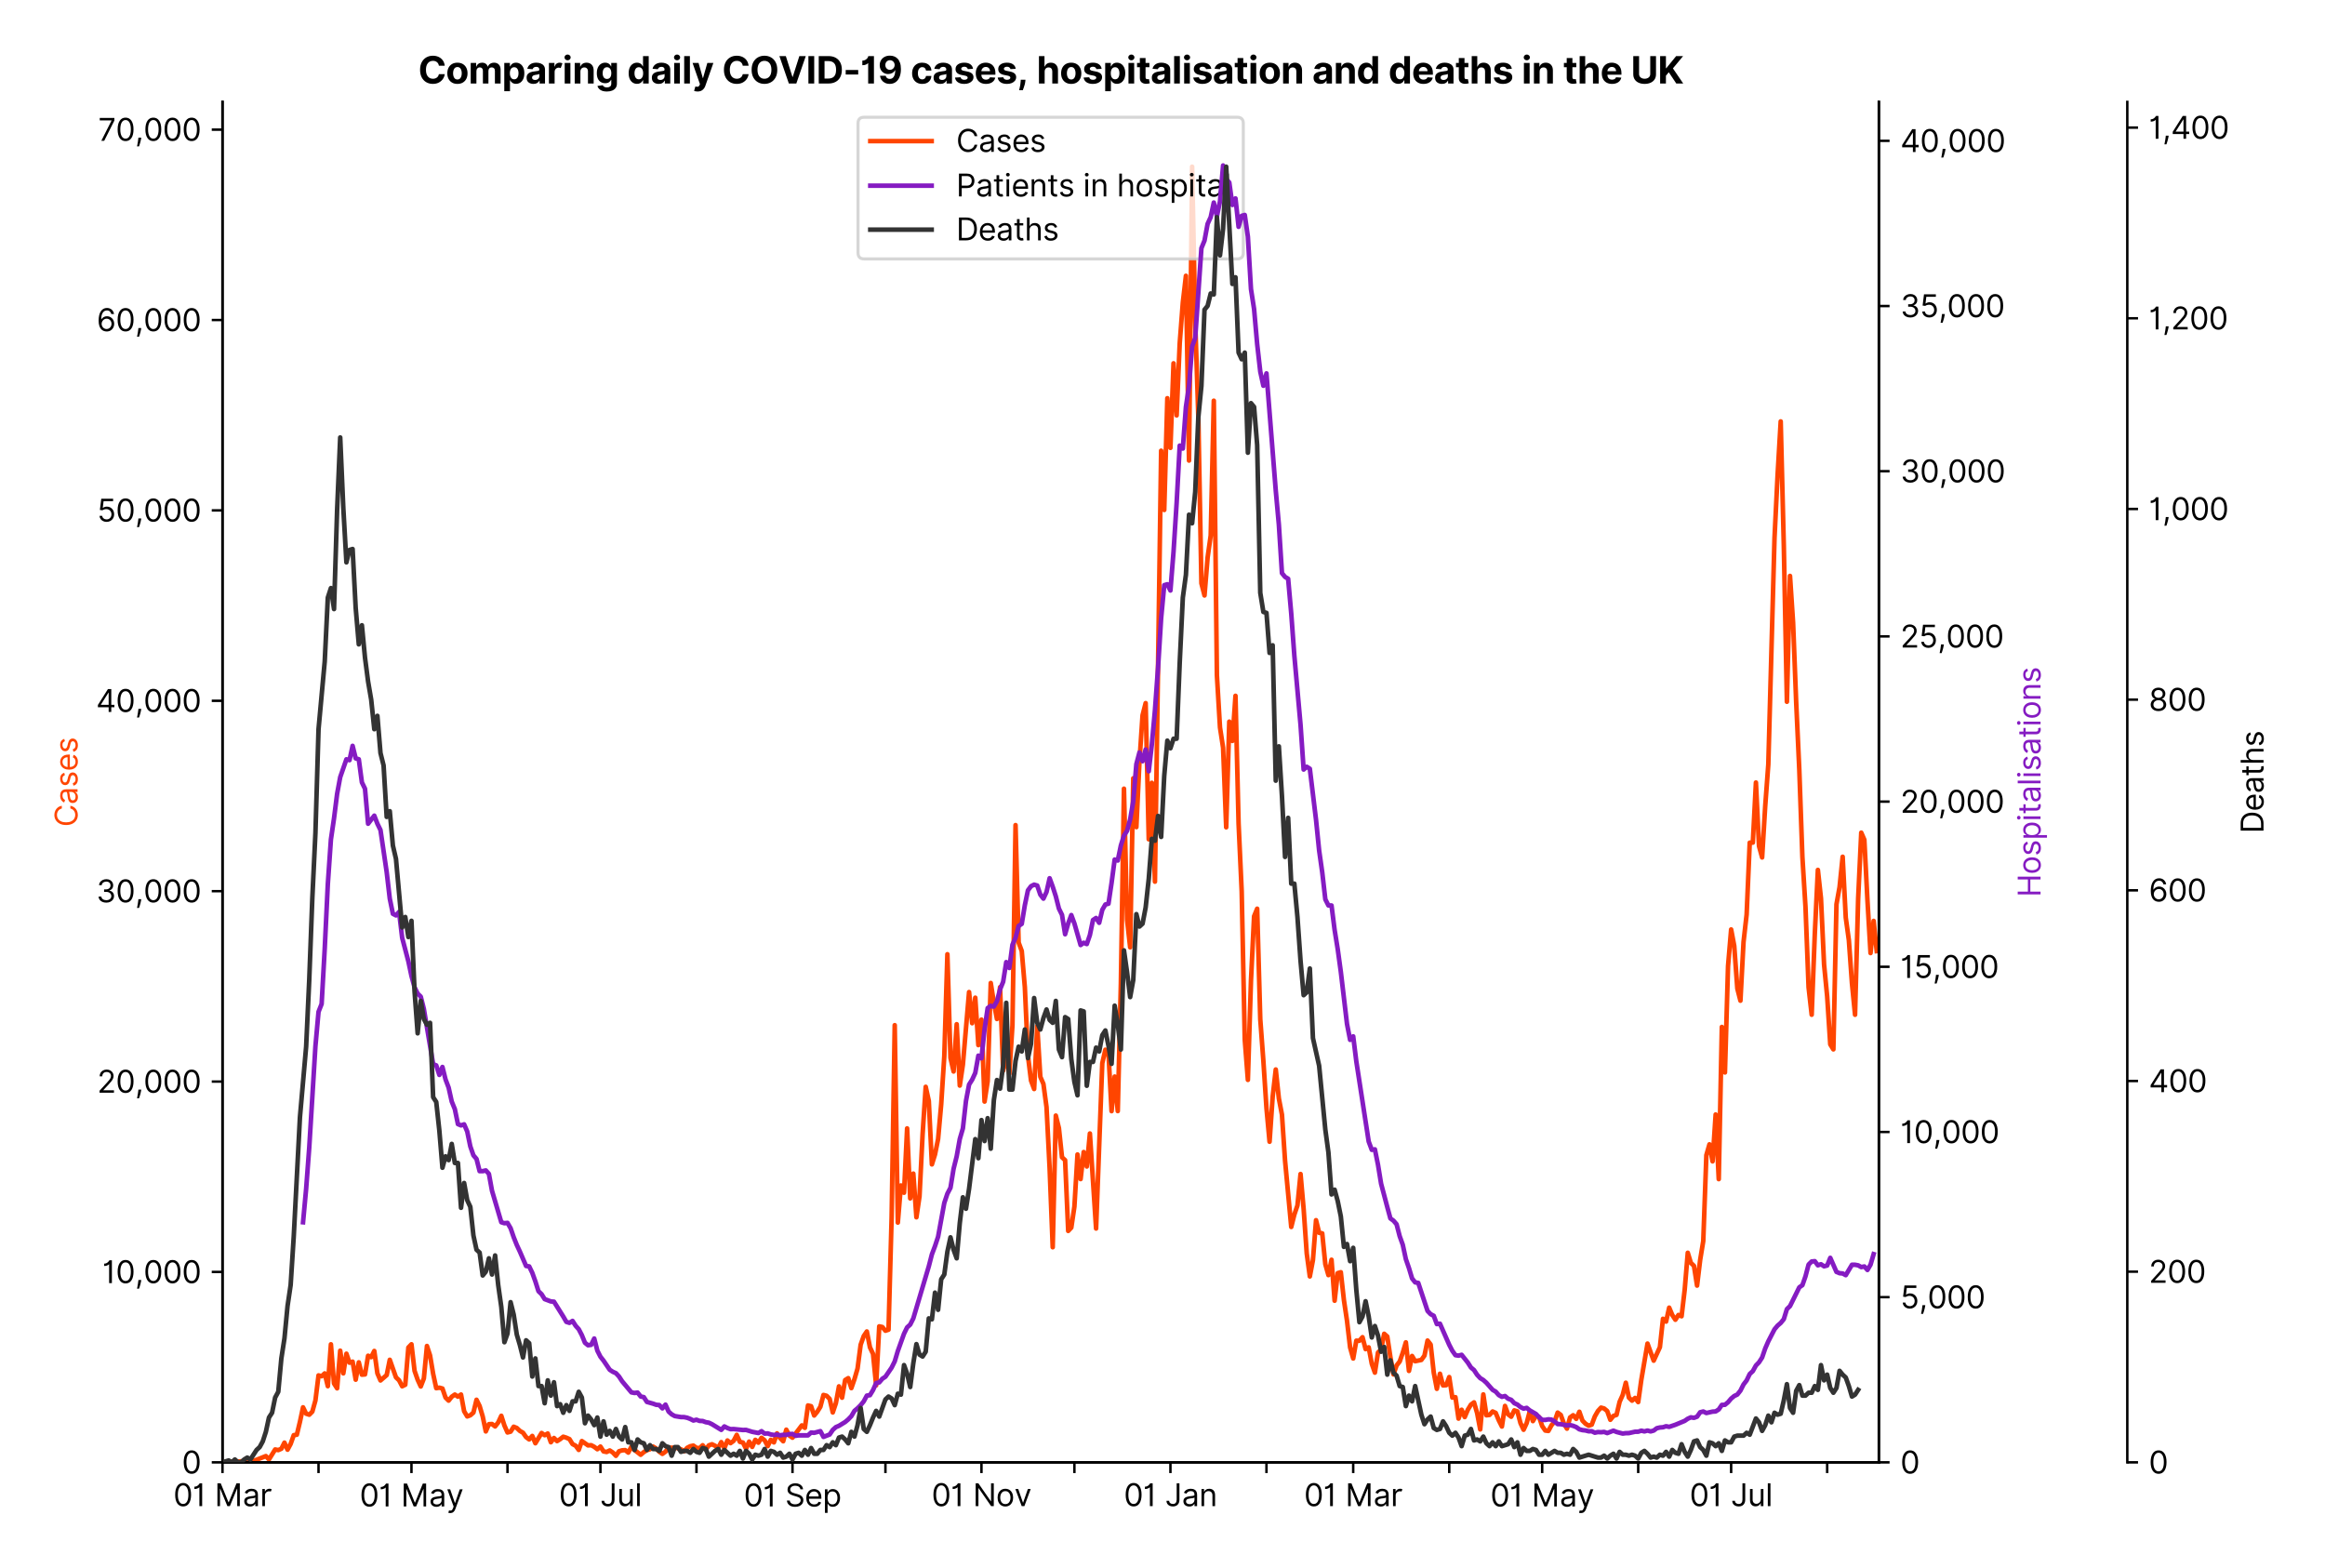 <?xml version="1.0" encoding="utf-8" standalone="no"?>
<!DOCTYPE svg PUBLIC "-//W3C//DTD SVG 1.1//EN"
  "http://www.w3.org/Graphics/SVG/1.1/DTD/svg11.dtd">
<svg version="1.1" viewBox="0 0 757.992 511.234" xmlns="http://www.w3.org/2000/svg" xmlns:xlink="http://www.w3.org/1999/xlink">
 <defs>
  <style type="text/css">*{stroke-linecap:butt;stroke-linejoin:round;}</style>
 </defs>
 <g id="figure_1">
  <g id="patch_1">
   <path d="M 0 511.234 
L 757.992 511.234 
L 757.992 0 
L 0 0 
z
" style="fill:#ffffff;"/>
  </g>
  <g id="axes_1">
   <g id="patch_2">
    <path d="M 72.537 476.745 
L 612.538 476.745 
L 612.538 33.225 
L 72.537 33.225 
z
" style="fill:#ffffff;"/>
   </g>
   <g id="matplotlib.axis_1">
    <g id="xtick_1">
     <g id="line2d_1">
      <defs>
       <path d="M 0 0 
L 0 3.5 
" id="mcc01f5ea13" style="stroke:#000000;stroke-width:0.8;"/>
      </defs>
      <g>
       <use style="stroke:#000000;stroke-width:0.8;" x="72.537" xlink:href="#mcc01f5ea13" y="476.745"/>
      </g>
     </g>
     <g id="text_1">
      <!-- 01 Mar -->
      <g transform="translate(56.501 491.018)scale(0.1 -0.1)">
       <defs>
        <path d="M 2000 -64 
Q 1230 -64 806 561 
Q 382 1186 382 2327 
Q 382 3459 809 4088 
Q 1236 4718 2000 4718 
Q 2764 4718 3191 4088 
Q 3618 3459 3618 2327 
Q 3618 1186 3194 561 
Q 2771 -64 2000 -64 
z
M 2000 436 
Q 2509 436 2791 927 
Q 3073 1418 3073 2327 
Q 3073 3234 2789 3730 
Q 2505 4227 2000 4227 
Q 1496 4227 1211 3730 
Q 927 3234 927 2327 
Q 927 1418 1210 927 
Q 1493 436 2000 436 
z
" id="Inter-Regular-30" transform="scale(0.016)"/>
        <path d="M 1973 4655 
L 1973 0 
L 1409 0 
L 1409 3836 
L 1373 3836 
Q 1341 3773 1209 3692 
Q 1077 3611 868 3551 
Q 659 3491 391 3491 
L 391 3964 
Q 661 3964 859 4061 
Q 1057 4159 1190 4291 
Q 1323 4423 1392 4529 
Q 1461 4636 1473 4655 
L 1973 4655 
z
" id="Inter-Regular-31" transform="scale(0.016)"/>
        <path id="Inter-Regular-20" transform="scale(0.016)"/>
        <path d="M 564 4655 
L 1236 4655 
L 2818 791 
L 2873 791 
L 4455 4655 
L 5127 4655 
L 5127 0 
L 4600 0 
L 4600 3536 
L 4555 3536 
L 3100 0 
L 2591 0 
L 1136 3536 
L 1091 3536 
L 1091 0 
L 564 0 
L 564 4655 
z
" id="Inter-Regular-4d" transform="scale(0.016)"/>
        <path d="M 1518 -82 
Q 1186 -82 916 44 
Q 646 170 486 410 
Q 327 650 327 991 
Q 327 1291 445 1478 
Q 564 1666 761 1773 
Q 959 1880 1199 1933 
Q 1439 1986 1682 2018 
Q 2000 2059 2199 2080 
Q 2398 2102 2490 2154 
Q 2582 2207 2582 2336 
L 2582 2355 
Q 2582 2691 2399 2877 
Q 2216 3064 1846 3064 
Q 1461 3064 1243 2895 
Q 1025 2727 936 2536 
L 427 2718 
Q 564 3036 792 3214 
Q 1021 3393 1292 3464 
Q 1564 3536 1827 3536 
Q 1996 3536 2215 3496 
Q 2434 3457 2640 3334 
Q 2846 3211 2982 2963 
Q 3118 2716 3118 2300 
L 3118 0 
L 2582 0 
L 2582 473 
L 2555 473 
Q 2500 359 2373 229 
Q 2246 100 2034 9 
Q 1823 -82 1518 -82 
z
M 1600 400 
Q 1918 400 2137 525 
Q 2357 650 2469 847 
Q 2582 1045 2582 1264 
L 2582 1755 
Q 2548 1714 2433 1681 
Q 2318 1648 2169 1624 
Q 2021 1600 1881 1583 
Q 1741 1566 1655 1555 
Q 1446 1527 1265 1467 
Q 1084 1407 974 1287 
Q 864 1168 864 964 
Q 864 684 1072 542 
Q 1280 400 1600 400 
z
" id="Inter-Regular-61" transform="scale(0.016)"/>
        <path d="M 491 0 
L 491 3491 
L 1009 3491 
L 1009 2964 
L 1046 2964 
Q 1139 3223 1389 3384 
Q 1639 3545 1955 3545 
Q 2100 3545 2209 3511 
Q 2318 3477 2400 3418 
L 2218 2964 
Q 2161 2993 2085 3010 
Q 2009 3027 1909 3027 
Q 1527 3027 1277 2794 
Q 1027 2561 1027 2209 
L 1027 0 
L 491 0 
z
" id="Inter-Regular-72" transform="scale(0.016)"/>
       </defs>
       <use xlink:href="#Inter-Regular-30"/>
       <use x="62.5" xlink:href="#Inter-Regular-31"/>
       <use x="106.676" xlink:href="#Inter-Regular-20"/>
       <use x="134.801" xlink:href="#Inter-Regular-4d"/>
       <use x="225.994" xlink:href="#Inter-Regular-61"/>
       <use x="282.386" xlink:href="#Inter-Regular-72"/>
      </g>
     </g>
    </g>
    <g id="xtick_2">
     <g id="line2d_2">
      <g>
       <use style="stroke:#000000;stroke-width:0.8;" x="103.846" xlink:href="#mcc01f5ea13" y="476.745"/>
      </g>
     </g>
    </g>
    <g id="xtick_3">
     <g id="line2d_3">
      <g>
       <use style="stroke:#000000;stroke-width:0.8;" x="134.144" xlink:href="#mcc01f5ea13" y="476.745"/>
      </g>
     </g>
     <g id="text_2">
      <!-- 01 May -->
      <g transform="translate(117.241 491.117)scale(0.1 -0.1)">
       <defs>
        <path d="M 818 -1355 
Q 682 -1355 575 -1333 
Q 468 -1311 427 -1291 
L 564 -818 
Q 857 -893 1053 -814 
Q 1250 -736 1391 -345 
L 1509 -18 
L 218 3491 
L 800 3491 
L 1764 709 
L 1800 709 
L 2764 3491 
L 3346 3491 
L 1846 -564 
Q 1550 -1355 818 -1355 
z
" id="Inter-Regular-79" transform="scale(0.016)"/>
       </defs>
       <use xlink:href="#Inter-Regular-30"/>
       <use x="62.5" xlink:href="#Inter-Regular-31"/>
       <use x="106.676" xlink:href="#Inter-Regular-20"/>
       <use x="134.801" xlink:href="#Inter-Regular-4d"/>
       <use x="225.994" xlink:href="#Inter-Regular-61"/>
       <use x="282.386" xlink:href="#Inter-Regular-79"/>
      </g>
     </g>
    </g>
    <g id="xtick_4">
     <g id="line2d_4">
      <g>
       <use style="stroke:#000000;stroke-width:0.8;" x="165.453" xlink:href="#mcc01f5ea13" y="476.745"/>
      </g>
     </g>
    </g>
    <g id="xtick_5">
     <g id="line2d_5">
      <g>
       <use style="stroke:#000000;stroke-width:0.8;" x="195.751" xlink:href="#mcc01f5ea13" y="476.745"/>
      </g>
     </g>
     <g id="text_3">
      <!-- 01 Jul -->
      <g transform="translate(182.208 491.018)scale(0.1 -0.1)">
       <defs>
        <path d="M 2346 4655 
L 2909 4655 
L 2909 1327 
Q 2909 657 2549 296 
Q 2189 -64 1582 -64 
Q 1200 -64 902 76 
Q 605 216 434 475 
Q 264 734 264 1091 
L 818 1091 
Q 818 795 1034 615 
Q 1250 436 1582 436 
Q 1948 436 2147 664 
Q 2346 893 2346 1327 
L 2346 4655 
z
" id="Inter-Regular-4a" transform="scale(0.016)"/>
        <path d="M 2691 1427 
L 2691 3491 
L 3227 3491 
L 3227 0 
L 2691 0 
L 2691 591 
L 2655 591 
Q 2532 325 2273 140 
Q 2014 -45 1618 -45 
Q 1127 -45 809 280 
Q 491 605 491 1273 
L 491 3491 
L 1027 3491 
L 1027 1309 
Q 1027 927 1242 700 
Q 1457 473 1791 473 
Q 1991 473 2199 575 
Q 2407 677 2549 888 
Q 2691 1100 2691 1427 
z
" id="Inter-Regular-75" transform="scale(0.016)"/>
        <path d="M 1027 4655 
L 1027 0 
L 491 0 
L 491 4655 
L 1027 4655 
z
" id="Inter-Regular-6c" transform="scale(0.016)"/>
       </defs>
       <use xlink:href="#Inter-Regular-30"/>
       <use x="62.5" xlink:href="#Inter-Regular-31"/>
       <use x="106.676" xlink:href="#Inter-Regular-20"/>
       <use x="134.801" xlink:href="#Inter-Regular-4a"/>
       <use x="189.063" xlink:href="#Inter-Regular-75"/>
       <use x="247.159" xlink:href="#Inter-Regular-6c"/>
      </g>
     </g>
    </g>
    <g id="xtick_6">
     <g id="line2d_6">
      <g>
       <use style="stroke:#000000;stroke-width:0.8;" x="227.06" xlink:href="#mcc01f5ea13" y="476.745"/>
      </g>
     </g>
    </g>
    <g id="xtick_7">
     <g id="line2d_7">
      <g>
       <use style="stroke:#000000;stroke-width:0.8;" x="258.368" xlink:href="#mcc01f5ea13" y="476.745"/>
      </g>
     </g>
     <g id="text_4">
      <!-- 01 Sep -->
      <g transform="translate(242.481 491.117)scale(0.1 -0.1)">
       <defs>
        <path d="M 3109 3491 
Q 3068 3836 2777 4027 
Q 2486 4218 2064 4218 
Q 1600 4218 1318 3999 
Q 1036 3780 1036 3445 
Q 1036 3195 1189 3042 
Q 1343 2889 1553 2803 
Q 1764 2718 1936 2673 
L 2409 2545 
Q 2591 2498 2815 2414 
Q 3039 2330 3244 2185 
Q 3450 2041 3584 1816 
Q 3718 1591 3718 1264 
Q 3718 886 3521 581 
Q 3325 277 2949 97 
Q 2573 -82 2036 -82 
Q 1286 -82 845 272 
Q 405 627 364 1200 
L 946 1200 
Q 968 936 1124 764 
Q 1280 593 1519 510 
Q 1759 427 2036 427 
Q 2359 427 2616 533 
Q 2873 639 3023 828 
Q 3173 1018 3173 1273 
Q 3173 1505 3043 1650 
Q 2914 1795 2702 1886 
Q 2491 1977 2246 2045 
L 1673 2209 
Q 1127 2366 809 2657 
Q 491 2948 491 3418 
Q 491 3809 703 4101 
Q 916 4393 1276 4555 
Q 1636 4718 2082 4718 
Q 2532 4718 2882 4558 
Q 3232 4398 3437 4120 
Q 3643 3843 3655 3491 
L 3109 3491 
z
" id="Inter-Regular-53" transform="scale(0.016)"/>
        <path d="M 1955 -73 
Q 1450 -73 1085 151 
Q 721 375 524 778 
Q 327 1182 327 1718 
Q 327 2255 524 2665 
Q 721 3075 1074 3305 
Q 1427 3536 1900 3536 
Q 2173 3536 2439 3445 
Q 2705 3355 2923 3151 
Q 3141 2948 3270 2614 
Q 3400 2280 3400 1791 
L 3400 1564 
L 866 1564 
Q 884 1005 1183 707 
Q 1482 409 1955 409 
Q 2271 409 2498 545 
Q 2725 682 2827 955 
L 3346 809 
Q 3223 414 2854 170 
Q 2486 -73 1955 -73 
z
M 866 2027 
L 2855 2027 
Q 2855 2470 2595 2762 
Q 2336 3055 1900 3055 
Q 1593 3055 1368 2911 
Q 1143 2768 1013 2533 
Q 884 2298 866 2027 
z
" id="Inter-Regular-65" transform="scale(0.016)"/>
        <path d="M 491 -1309 
L 491 3491 
L 1009 3491 
L 1009 2936 
L 1073 2936 
Q 1132 3027 1237 3169 
Q 1343 3311 1542 3423 
Q 1741 3536 2082 3536 
Q 2523 3536 2859 3315 
Q 3196 3095 3384 2690 
Q 3573 2286 3573 1736 
Q 3573 1182 3384 776 
Q 3196 370 2861 148 
Q 2527 -73 2091 -73 
Q 1755 -73 1552 39 
Q 1350 152 1241 296 
Q 1132 441 1073 536 
L 1027 536 
L 1027 -1309 
L 491 -1309 
z
M 1018 1745 
Q 1018 1152 1276 780 
Q 1534 409 2018 409 
Q 2355 409 2581 587 
Q 2807 766 2921 1069 
Q 3036 1373 3036 1745 
Q 3036 2114 2923 2410 
Q 2811 2707 2585 2881 
Q 2359 3055 2018 3055 
Q 1527 3055 1272 2693 
Q 1018 2332 1018 1745 
z
" id="Inter-Regular-70" transform="scale(0.016)"/>
       </defs>
       <use xlink:href="#Inter-Regular-30"/>
       <use x="62.5" xlink:href="#Inter-Regular-31"/>
       <use x="106.676" xlink:href="#Inter-Regular-20"/>
       <use x="134.801" xlink:href="#Inter-Regular-53"/>
       <use x="198.58" xlink:href="#Inter-Regular-65"/>
       <use x="256.818" xlink:href="#Inter-Regular-70"/>
      </g>
     </g>
    </g>
    <g id="xtick_8">
     <g id="line2d_8">
      <g>
       <use style="stroke:#000000;stroke-width:0.8;" x="288.667" xlink:href="#mcc01f5ea13" y="476.745"/>
      </g>
     </g>
    </g>
    <g id="xtick_9">
     <g id="line2d_9">
      <g>
       <use style="stroke:#000000;stroke-width:0.8;" x="319.975" xlink:href="#mcc01f5ea13" y="476.745"/>
      </g>
     </g>
     <g id="text_5">
      <!-- 01 Nov -->
      <g transform="translate(303.704 491.018)scale(0.1 -0.1)">
       <defs>
        <path d="M 4255 4655 
L 4255 0 
L 3709 0 
L 1173 3655 
L 1127 3655 
L 1127 0 
L 564 0 
L 564 4655 
L 1109 4655 
L 3655 991 
L 3700 991 
L 3700 4655 
L 4255 4655 
z
" id="Inter-Regular-4e" transform="scale(0.016)"/>
        <path d="M 1909 -73 
Q 1436 -73 1080 152 
Q 725 377 526 781 
Q 327 1186 327 1727 
Q 327 2273 526 2679 
Q 725 3086 1080 3311 
Q 1436 3536 1909 3536 
Q 2382 3536 2737 3311 
Q 3093 3086 3292 2679 
Q 3491 2273 3491 1727 
Q 3491 1186 3292 781 
Q 3093 377 2737 152 
Q 2382 -73 1909 -73 
z
M 1909 409 
Q 2268 409 2500 593 
Q 2732 777 2843 1077 
Q 2955 1377 2955 1727 
Q 2955 2077 2843 2379 
Q 2732 2682 2500 2868 
Q 2268 3055 1909 3055 
Q 1550 3055 1318 2868 
Q 1086 2682 975 2379 
Q 864 2077 864 1727 
Q 864 1377 975 1077 
Q 1086 777 1318 593 
Q 1550 409 1909 409 
z
" id="Inter-Regular-6f" transform="scale(0.016)"/>
        <path d="M 3346 3491 
L 2055 0 
L 1509 0 
L 218 3491 
L 800 3491 
L 1764 709 
L 1800 709 
L 2764 3491 
L 3346 3491 
z
" id="Inter-Regular-76" transform="scale(0.016)"/>
       </defs>
       <use xlink:href="#Inter-Regular-30"/>
       <use x="62.5" xlink:href="#Inter-Regular-31"/>
       <use x="106.676" xlink:href="#Inter-Regular-20"/>
       <use x="134.801" xlink:href="#Inter-Regular-4e"/>
       <use x="210.085" xlink:href="#Inter-Regular-6f"/>
       <use x="269.744" xlink:href="#Inter-Regular-76"/>
      </g>
     </g>
    </g>
    <g id="xtick_10">
     <g id="line2d_10">
      <g>
       <use style="stroke:#000000;stroke-width:0.8;" x="350.274" xlink:href="#mcc01f5ea13" y="476.745"/>
      </g>
     </g>
    </g>
    <g id="xtick_11">
     <g id="line2d_11">
      <g>
       <use style="stroke:#000000;stroke-width:0.8;" x="381.582" xlink:href="#mcc01f5ea13" y="476.745"/>
      </g>
     </g>
     <g id="text_6">
      <!-- 01 Jan -->
      <g transform="translate(366.383 491.018)scale(0.1 -0.1)">
       <defs>
        <path d="M 1027 2100 
L 1027 0 
L 491 0 
L 491 3491 
L 1009 3491 
L 1009 2945 
L 1055 2945 
Q 1177 3211 1427 3373 
Q 1677 3536 2073 3536 
Q 2602 3536 2928 3211 
Q 3255 2886 3255 2218 
L 3255 0 
L 2718 0 
L 2718 2182 
Q 2718 2593 2504 2824 
Q 2291 3055 1918 3055 
Q 1534 3055 1280 2806 
Q 1027 2557 1027 2100 
z
" id="Inter-Regular-6e" transform="scale(0.016)"/>
       </defs>
       <use xlink:href="#Inter-Regular-30"/>
       <use x="62.5" xlink:href="#Inter-Regular-31"/>
       <use x="106.676" xlink:href="#Inter-Regular-20"/>
       <use x="134.801" xlink:href="#Inter-Regular-4a"/>
       <use x="189.063" xlink:href="#Inter-Regular-61"/>
       <use x="245.455" xlink:href="#Inter-Regular-6e"/>
      </g>
     </g>
    </g>
    <g id="xtick_12">
     <g id="line2d_12">
      <g>
       <use style="stroke:#000000;stroke-width:0.8;" x="412.891" xlink:href="#mcc01f5ea13" y="476.745"/>
      </g>
     </g>
    </g>
    <g id="xtick_13">
     <g id="line2d_13">
      <g>
       <use style="stroke:#000000;stroke-width:0.8;" x="441.169" xlink:href="#mcc01f5ea13" y="476.745"/>
      </g>
     </g>
     <g id="text_7">
      <!-- 01 Mar -->
      <g transform="translate(425.133 491.018)scale(0.1 -0.1)">
       <use xlink:href="#Inter-Regular-30"/>
       <use x="62.5" xlink:href="#Inter-Regular-31"/>
       <use x="106.676" xlink:href="#Inter-Regular-20"/>
       <use x="134.801" xlink:href="#Inter-Regular-4d"/>
       <use x="225.994" xlink:href="#Inter-Regular-61"/>
       <use x="282.386" xlink:href="#Inter-Regular-72"/>
      </g>
     </g>
    </g>
    <g id="xtick_14">
     <g id="line2d_14">
      <g>
       <use style="stroke:#000000;stroke-width:0.8;" x="472.478" xlink:href="#mcc01f5ea13" y="476.745"/>
      </g>
     </g>
    </g>
    <g id="xtick_15">
     <g id="line2d_15">
      <g>
       <use style="stroke:#000000;stroke-width:0.8;" x="502.776" xlink:href="#mcc01f5ea13" y="476.745"/>
      </g>
     </g>
     <g id="text_8">
      <!-- 01 May -->
      <g transform="translate(485.873 491.117)scale(0.1 -0.1)">
       <use xlink:href="#Inter-Regular-30"/>
       <use x="62.5" xlink:href="#Inter-Regular-31"/>
       <use x="106.676" xlink:href="#Inter-Regular-20"/>
       <use x="134.801" xlink:href="#Inter-Regular-4d"/>
       <use x="225.994" xlink:href="#Inter-Regular-61"/>
       <use x="282.386" xlink:href="#Inter-Regular-79"/>
      </g>
     </g>
    </g>
    <g id="xtick_16">
     <g id="line2d_16">
      <g>
       <use style="stroke:#000000;stroke-width:0.8;" x="534.085" xlink:href="#mcc01f5ea13" y="476.745"/>
      </g>
     </g>
    </g>
    <g id="xtick_17">
     <g id="line2d_17">
      <g>
       <use style="stroke:#000000;stroke-width:0.8;" x="564.383" xlink:href="#mcc01f5ea13" y="476.745"/>
      </g>
     </g>
     <g id="text_9">
      <!-- 01 Jul -->
      <g transform="translate(550.839 491.018)scale(0.1 -0.1)">
       <use xlink:href="#Inter-Regular-30"/>
       <use x="62.5" xlink:href="#Inter-Regular-31"/>
       <use x="106.676" xlink:href="#Inter-Regular-20"/>
       <use x="134.801" xlink:href="#Inter-Regular-4a"/>
       <use x="189.063" xlink:href="#Inter-Regular-75"/>
       <use x="247.159" xlink:href="#Inter-Regular-6c"/>
      </g>
     </g>
    </g>
    <g id="xtick_18">
     <g id="line2d_18">
      <g>
       <use style="stroke:#000000;stroke-width:0.8;" x="595.692" xlink:href="#mcc01f5ea13" y="476.745"/>
      </g>
     </g>
    </g>
   </g>
   <g id="matplotlib.axis_2">
    <g id="ytick_1">
     <g id="line2d_19">
      <defs>
       <path d="M 0 0 
L -3.5 0 
" id="m0dc43bd97f" style="stroke:#000000;stroke-width:0.8;"/>
      </defs>
      <g>
       <use style="stroke:#000000;stroke-width:0.8;" x="72.537" xlink:href="#m0dc43bd97f" y="476.745"/>
      </g>
     </g>
     <g id="text_10">
      <!-- 0 -->
      <g transform="translate(59.288 480.382)scale(0.1 -0.1)">
       <use xlink:href="#Inter-Regular-30"/>
      </g>
     </g>
    </g>
    <g id="ytick_2">
     <g id="line2d_20">
      <g>
       <use style="stroke:#000000;stroke-width:0.8;" x="72.537" xlink:href="#m0dc43bd97f" y="414.676"/>
      </g>
     </g>
     <g id="text_11">
      <!-- 10,000 -->
      <g transform="translate(33.322 418.312)scale(0.1 -0.1)">
       <defs>
        <path d="M 1291 636 
L 1255 391 
Q 1216 132 1137 -163 
Q 1059 -459 975 -720 
Q 891 -982 836 -1136 
L 427 -1136 
Q 457 -991 504 -752 
Q 552 -514 601 -219 
Q 650 75 682 382 
L 709 636 
L 1291 636 
z
" id="Inter-Regular-2c" transform="scale(0.016)"/>
       </defs>
       <use xlink:href="#Inter-Regular-31"/>
       <use x="44.176" xlink:href="#Inter-Regular-30"/>
       <use x="106.676" xlink:href="#Inter-Regular-2c"/>
       <use x="134.659" xlink:href="#Inter-Regular-30"/>
       <use x="197.159" xlink:href="#Inter-Regular-30"/>
       <use x="259.659" xlink:href="#Inter-Regular-30"/>
      </g>
     </g>
    </g>
    <g id="ytick_3">
     <g id="line2d_21">
      <g>
       <use style="stroke:#000000;stroke-width:0.8;" x="72.537" xlink:href="#m0dc43bd97f" y="352.606"/>
      </g>
     </g>
     <g id="text_12">
      <!-- 20,000 -->
      <g transform="translate(31.688 356.243)scale(0.1 -0.1)">
       <defs>
        <path d="M 482 0 
L 482 409 
L 2018 2091 
Q 2289 2386 2464 2605 
Q 2639 2825 2724 3019 
Q 2809 3214 2809 3427 
Q 2809 3795 2553 4011 
Q 2298 4227 1918 4227 
Q 1514 4227 1275 3985 
Q 1036 3743 1036 3345 
L 500 3345 
Q 500 3755 688 4064 
Q 877 4373 1203 4545 
Q 1530 4718 1936 4718 
Q 2346 4718 2661 4545 
Q 2977 4373 3156 4079 
Q 3336 3786 3336 3427 
Q 3336 3170 3244 2926 
Q 3152 2682 2926 2383 
Q 2700 2084 2300 1655 
L 1255 536 
L 1255 500 
L 3418 500 
L 3418 0 
L 482 0 
z
" id="Inter-Regular-32" transform="scale(0.016)"/>
       </defs>
       <use xlink:href="#Inter-Regular-32"/>
       <use x="60.511" xlink:href="#Inter-Regular-30"/>
       <use x="123.011" xlink:href="#Inter-Regular-2c"/>
       <use x="150.994" xlink:href="#Inter-Regular-30"/>
       <use x="213.494" xlink:href="#Inter-Regular-30"/>
       <use x="275.994" xlink:href="#Inter-Regular-30"/>
      </g>
     </g>
    </g>
    <g id="ytick_4">
     <g id="line2d_22">
      <g>
       <use style="stroke:#000000;stroke-width:0.8;" x="72.537" xlink:href="#m0dc43bd97f" y="290.537"/>
      </g>
     </g>
     <g id="text_13">
      <!-- 30,000 -->
      <g transform="translate(31.375 294.174)scale(0.1 -0.1)">
       <defs>
        <path d="M 2055 -64 
Q 1605 -64 1253 90 
Q 902 245 696 521 
Q 491 798 473 1164 
L 1046 1164 
Q 1071 827 1356 631 
Q 1641 436 2046 436 
Q 2493 436 2783 664 
Q 3073 893 3073 1264 
Q 3073 1650 2787 1893 
Q 2502 2136 1973 2136 
L 1600 2136 
L 1600 2636 
L 1973 2636 
Q 2386 2636 2647 2856 
Q 2909 3077 2909 3445 
Q 2909 3798 2679 4012 
Q 2450 4227 2064 4227 
Q 1823 4227 1610 4139 
Q 1398 4052 1264 3887 
Q 1130 3723 1118 3491 
L 573 3491 
Q 586 3857 793 4133 
Q 1000 4409 1335 4563 
Q 1671 4718 2073 4718 
Q 2505 4718 2814 4544 
Q 3123 4370 3289 4086 
Q 3455 3802 3455 3473 
Q 3455 3080 3249 2802 
Q 3043 2525 2691 2418 
L 2691 2382 
Q 3132 2309 3379 2008 
Q 3627 1707 3627 1264 
Q 3627 884 3421 583 
Q 3216 282 2861 109 
Q 2507 -64 2055 -64 
z
" id="Inter-Regular-33" transform="scale(0.016)"/>
       </defs>
       <use xlink:href="#Inter-Regular-33"/>
       <use x="63.636" xlink:href="#Inter-Regular-30"/>
       <use x="126.136" xlink:href="#Inter-Regular-2c"/>
       <use x="154.119" xlink:href="#Inter-Regular-30"/>
       <use x="216.619" xlink:href="#Inter-Regular-30"/>
       <use x="279.119" xlink:href="#Inter-Regular-30"/>
      </g>
     </g>
    </g>
    <g id="ytick_5">
     <g id="line2d_23">
      <g>
       <use style="stroke:#000000;stroke-width:0.8;" x="72.537" xlink:href="#m0dc43bd97f" y="228.468"/>
      </g>
     </g>
     <g id="text_14">
      <!-- 40,000 -->
      <g transform="translate(31.319 232.105)scale(0.1 -0.1)">
       <defs>
        <path d="M 373 955 
L 373 1418 
L 2418 4655 
L 3100 4655 
L 3100 1455 
L 3736 1455 
L 3736 955 
L 3100 955 
L 3100 0 
L 2564 0 
L 2564 955 
L 373 955 
z
M 2564 1455 
L 2564 3936 
L 2527 3936 
L 982 1491 
L 982 1455 
L 2564 1455 
z
" id="Inter-Regular-34" transform="scale(0.016)"/>
       </defs>
       <use xlink:href="#Inter-Regular-34"/>
       <use x="64.205" xlink:href="#Inter-Regular-30"/>
       <use x="126.705" xlink:href="#Inter-Regular-2c"/>
       <use x="154.688" xlink:href="#Inter-Regular-30"/>
       <use x="217.188" xlink:href="#Inter-Regular-30"/>
       <use x="279.688" xlink:href="#Inter-Regular-30"/>
      </g>
     </g>
    </g>
    <g id="ytick_6">
     <g id="line2d_24">
      <g>
       <use style="stroke:#000000;stroke-width:0.8;" x="72.537" xlink:href="#m0dc43bd97f" y="166.399"/>
      </g>
     </g>
     <g id="text_15">
      <!-- 50,000 -->
      <g transform="translate(31.659 170.035)scale(0.1 -0.1)">
       <defs>
        <path d="M 1936 -64 
Q 1536 -64 1216 95 
Q 896 255 702 532 
Q 509 809 491 1164 
L 1036 1164 
Q 1068 848 1324 642 
Q 1580 436 1936 436 
Q 2223 436 2447 570 
Q 2671 705 2799 940 
Q 2927 1175 2927 1473 
Q 2927 1777 2794 2017 
Q 2661 2257 2429 2395 
Q 2198 2534 1900 2536 
Q 1686 2539 1461 2472 
Q 1236 2405 1091 2300 
L 564 2364 
L 846 4655 
L 3264 4655 
L 3264 4155 
L 1318 4155 
L 1155 2782 
L 1182 2782 
Q 1325 2895 1541 2970 
Q 1757 3045 1991 3045 
Q 2418 3045 2753 2842 
Q 3089 2639 3281 2286 
Q 3473 1934 3473 1482 
Q 3473 1036 3274 687 
Q 3075 339 2727 137 
Q 2380 -64 1936 -64 
z
" id="Inter-Regular-35" transform="scale(0.016)"/>
       </defs>
       <use xlink:href="#Inter-Regular-35"/>
       <use x="60.795" xlink:href="#Inter-Regular-30"/>
       <use x="123.295" xlink:href="#Inter-Regular-2c"/>
       <use x="151.278" xlink:href="#Inter-Regular-30"/>
       <use x="213.778" xlink:href="#Inter-Regular-30"/>
       <use x="276.278" xlink:href="#Inter-Regular-30"/>
      </g>
     </g>
    </g>
    <g id="ytick_7">
     <g id="line2d_25">
      <g>
       <use style="stroke:#000000;stroke-width:0.8;" x="72.537" xlink:href="#m0dc43bd97f" y="104.329"/>
      </g>
     </g>
     <g id="text_16">
      <!-- 60,000 -->
      <g transform="translate(31.503 107.966)scale(0.1 -0.1)">
       <defs>
        <path d="M 2027 -64 
Q 1741 -59 1454 45 
Q 1168 150 932 399 
Q 696 648 552 1074 
Q 409 1500 409 2145 
Q 409 3386 861 4056 
Q 1314 4727 2100 4727 
Q 2686 4727 3073 4384 
Q 3461 4041 3546 3491 
L 2991 3491 
Q 2914 3811 2691 4019 
Q 2468 4227 2100 4227 
Q 1559 4227 1249 3755 
Q 939 3284 936 2427 
L 973 2427 
Q 1164 2716 1461 2880 
Q 1759 3045 2118 3045 
Q 2518 3045 2850 2846 
Q 3182 2648 3382 2299 
Q 3582 1950 3582 1500 
Q 3582 1068 3389 710 
Q 3196 352 2847 142 
Q 2498 -68 2027 -64 
z
M 2027 436 
Q 2314 436 2542 579 
Q 2771 723 2903 964 
Q 3036 1205 3036 1500 
Q 3036 1789 2908 2026 
Q 2780 2264 2556 2404 
Q 2332 2545 2046 2545 
Q 1757 2545 1525 2397 
Q 1293 2250 1157 2010 
Q 1021 1770 1018 1491 
Q 1018 1214 1149 973 
Q 1280 732 1508 584 
Q 1736 436 2027 436 
z
" id="Inter-Regular-36" transform="scale(0.016)"/>
       </defs>
       <use xlink:href="#Inter-Regular-36"/>
       <use x="62.358" xlink:href="#Inter-Regular-30"/>
       <use x="124.858" xlink:href="#Inter-Regular-2c"/>
       <use x="152.841" xlink:href="#Inter-Regular-30"/>
       <use x="215.341" xlink:href="#Inter-Regular-30"/>
       <use x="277.841" xlink:href="#Inter-Regular-30"/>
      </g>
     </g>
    </g>
    <g id="ytick_8">
     <g id="line2d_26">
      <g>
       <use style="stroke:#000000;stroke-width:0.8;" x="72.537" xlink:href="#m0dc43bd97f" y="42.26"/>
      </g>
     </g>
     <g id="text_17">
      <!-- 70,000 -->
      <g transform="translate(32.028 45.897)scale(0.1 -0.1)">
       <defs>
        <path d="M 627 0 
L 2709 4118 
L 2709 4155 
L 309 4155 
L 309 4655 
L 3291 4655 
L 3291 4127 
L 1218 0 
L 627 0 
z
" id="Inter-Regular-37" transform="scale(0.016)"/>
       </defs>
       <use xlink:href="#Inter-Regular-37"/>
       <use x="57.102" xlink:href="#Inter-Regular-30"/>
       <use x="119.602" xlink:href="#Inter-Regular-2c"/>
       <use x="147.585" xlink:href="#Inter-Regular-30"/>
       <use x="210.085" xlink:href="#Inter-Regular-30"/>
       <use x="272.585" xlink:href="#Inter-Regular-30"/>
      </g>
     </g>
    </g>
    <g id="text_18">
     <!-- Cases -->
     <g style="fill:#ff4500;" transform="translate(25.273 269.581)rotate(-90)scale(0.1 -0.1)">
      <defs>
       <path d="M 4309 3200 
L 3746 3200 
Q 3677 3523 3484 3743 
Q 3291 3964 3018 4077 
Q 2746 4191 2436 4191 
Q 2014 4191 1672 3977 
Q 1330 3764 1128 3348 
Q 927 2932 927 2327 
Q 927 1723 1128 1307 
Q 1330 891 1672 677 
Q 2014 464 2436 464 
Q 2746 464 3018 577 
Q 3291 691 3484 911 
Q 3677 1132 3746 1455 
L 4309 1455 
Q 4223 977 3957 637 
Q 3691 298 3298 117 
Q 2905 -64 2436 -64 
Q 1841 -64 1377 227 
Q 914 518 648 1054 
Q 382 1591 382 2327 
Q 382 3064 648 3600 
Q 914 4136 1377 4427 
Q 1841 4718 2436 4718 
Q 2905 4718 3298 4537 
Q 3691 4357 3957 4017 
Q 4223 3677 4309 3200 
z
" id="Inter-Regular-43" transform="scale(0.016)"/>
       <path d="M 2964 2709 
L 2482 2573 
Q 2411 2755 2245 2914 
Q 2080 3073 1727 3073 
Q 1407 3073 1194 2926 
Q 982 2780 982 2555 
Q 982 2355 1127 2239 
Q 1273 2123 1582 2045 
L 2100 1918 
Q 3027 1691 3027 973 
Q 3027 673 2855 436 
Q 2684 200 2377 63 
Q 2071 -73 1664 -73 
Q 1130 -73 780 159 
Q 430 391 336 836 
L 846 964 
Q 989 400 1655 400 
Q 2030 400 2251 560 
Q 2473 720 2473 945 
Q 2473 1316 1955 1436 
L 1373 1573 
Q 893 1686 669 1926 
Q 446 2166 446 2527 
Q 446 2823 613 3050 
Q 780 3277 1069 3406 
Q 1359 3536 1727 3536 
Q 2246 3536 2542 3309 
Q 2839 3082 2964 2709 
z
" id="Inter-Regular-73" transform="scale(0.016)"/>
      </defs>
      <use xlink:href="#Inter-Regular-43"/>
      <use x="72.727" xlink:href="#Inter-Regular-61"/>
      <use x="129.119" xlink:href="#Inter-Regular-73"/>
      <use x="181.392" xlink:href="#Inter-Regular-65"/>
      <use x="239.631" xlink:href="#Inter-Regular-73"/>
     </g>
    </g>
   </g>
   <g id="line2d_27">
    <path clip-path="url(#pb6e841d319)" d="M 42.239 476.733 
L 51.329 476.739 
L 56.378 476.745 
L 74.557 476.677 
L 75.567 476.534 
L 76.577 476.565 
L 79.607 476.342 
L 81.627 476.422 
L 82.637 476.23 
L 83.647 475.913 
L 85.667 475.106 
L 86.677 474.697 
L 87.687 475.802 
L 89.707 472.549 
L 90.717 472.754 
L 91.727 472.313 
L 92.737 470.321 
L 93.746 472.617 
L 94.756 470.743 
L 95.766 467.888 
L 96.776 467.733 
L 97.786 463.53 
L 98.796 458.807 
L 99.806 460.88 
L 100.816 461.215 
L 101.826 460.204 
L 102.836 456.572 
L 103.846 448.398 
L 104.856 448.677 
L 105.866 447.746 
L 106.876 451.917 
L 107.886 438.268 
L 108.896 451.03 
L 109.906 452.612 
L 110.916 440.341 
L 111.926 447.728 
L 112.936 441.328 
L 113.945 444.258 
L 114.955 443.923 
L 115.965 449.795 
L 116.975 444.146 
L 117.985 448.162 
L 118.995 448.081 
L 120.005 441.992 
L 121.015 442.446 
L 122.025 440.434 
L 123.035 447.721 
L 124.045 450.049 
L 126.065 448.299 
L 127.075 443.314 
L 129.095 449.043 
L 130.105 449.993 
L 131.115 451.942 
L 132.125 451.446 
L 133.135 439.305 
L 134.144 438.256 
L 135.154 446.915 
L 136.164 449.813 
L 137.174 452.01 
L 138.184 449.397 
L 139.194 438.814 
L 140.204 441.899 
L 141.214 447.889 
L 142.224 452.563 
L 143.234 452.395 
L 144.244 452.681 
L 145.254 455.623 
L 146.264 456.622 
L 147.274 455.356 
L 148.284 454.648 
L 149.294 455.325 
L 150.304 454.636 
L 151.314 460.086 
L 152.324 461.774 
L 153.334 461.401 
L 154.343 460.514 
L 155.353 456.343 
L 156.363 458.379 
L 157.373 461.793 
L 158.383 466.659 
L 159.393 464.306 
L 160.403 464.25 
L 161.413 465.033 
L 162.423 463.741 
L 163.433 461.569 
L 164.443 464.728 
L 165.453 467 
L 166.463 466.733 
L 167.473 465.132 
L 168.483 465.541 
L 169.493 466.504 
L 170.503 467.081 
L 171.513 468.515 
L 172.523 469.266 
L 173.533 468.136 
L 174.542 470.519 
L 176.562 467.18 
L 177.572 467.9 
L 178.582 467.348 
L 179.592 470.19 
L 180.602 468.806 
L 181.612 469.824 
L 182.622 469.185 
L 183.632 468.39 
L 184.642 468.707 
L 185.652 469.166 
L 186.662 470.799 
L 187.672 471.32 
L 188.682 472.692 
L 189.692 469.806 
L 191.712 471.221 
L 192.722 471.153 
L 193.732 471.686 
L 194.741 472.468 
L 195.751 471.599 
L 196.761 473.17 
L 197.771 473.368 
L 198.781 472.872 
L 199.791 473.542 
L 200.801 474.616 
L 201.811 473.139 
L 202.821 472.835 
L 203.831 472.76 
L 204.841 473.567 
L 205.851 471.655 
L 206.861 472.71 
L 208.881 474.275 
L 209.891 473.406 
L 210.901 472.76 
L 211.911 472.481 
L 212.921 471.612 
L 213.931 472.239 
L 214.94 473.288 
L 215.95 473.983 
L 216.96 473.269 
L 217.97 471.972 
L 219.99 471.984 
L 221 472.121 
L 222.01 472.493 
L 223.02 473.139 
L 224.03 472.009 
L 225.04 471.494 
L 226.05 471.283 
L 227.06 472.022 
L 228.07 472.127 
L 229.08 471.171 
L 230.09 472.586 
L 231.1 471.208 
L 232.11 470.848 
L 233.12 471.339 
L 234.13 472.04 
L 235.139 470.153 
L 236.149 472.152 
L 237.159 469.619 
L 238.169 470.482 
L 239.179 469.737 
L 240.189 467.801 
L 241.199 470.06 
L 242.209 470.29 
L 243.219 472.319 
L 244.229 469.986 
L 245.239 471.705 
L 246.249 469.408 
L 247.259 470.333 
L 248.269 468.75 
L 249.279 469.545 
L 250.289 471.45 
L 251.299 469.396 
L 252.309 470.24 
L 253.319 467.298 
L 254.329 468.825 
L 255.338 469.868 
L 256.348 466.1 
L 257.358 468.018 
L 258.368 468.707 
L 261.398 464.704 
L 262.408 465.492 
L 263.418 458.199 
L 264.428 458.447 
L 265.438 461.476 
L 266.448 460.241 
L 267.458 458.627 
L 268.468 454.779 
L 269.478 455.039 
L 270.488 456.076 
L 271.498 460.477 
L 272.508 457.472 
L 273.518 451.973 
L 274.528 455.672 
L 275.537 449.919 
L 276.547 449.298 
L 277.557 452.544 
L 278.567 449.633 
L 279.577 446.17 
L 280.587 438.399 
L 281.597 435.568 
L 282.607 434.079 
L 283.617 439.243 
L 284.627 441.409 
L 285.637 451.644 
L 286.647 432.409 
L 287.657 432.626 
L 288.667 433.83 
L 289.677 433.495 
L 290.687 396.849 
L 291.697 334.228 
L 292.707 398.575 
L 293.717 386.484 
L 294.727 388.842 
L 295.736 367.876 
L 296.746 390.692 
L 297.756 382.611 
L 298.766 396.849 
L 299.776 390.022 
L 300.786 369.775 
L 301.796 354.32 
L 302.806 358.938 
L 303.816 379.607 
L 304.826 376.373 
L 305.836 371.339 
L 306.846 360.03 
L 307.856 344.345 
L 308.866 311.095 
L 309.876 344.897 
L 310.886 349.317 
L 311.896 333.911 
L 312.906 353.91 
L 313.916 347.082 
L 315.935 323.428 
L 316.945 333.582 
L 317.955 325.265 
L 318.965 340.72 
L 319.975 332.409 
L 320.985 359.124 
L 321.995 352.495 
L 323.005 320.473 
L 324.015 326.904 
L 325.025 332.204 
L 326.035 321.839 
L 327.045 349.056 
L 328.055 344.227 
L 329.065 350.049 
L 330.075 334.296 
L 331.085 268.999 
L 332.095 307.29 
L 333.105 310.027 
L 334.115 321.808 
L 335.125 344.146 
L 336.134 352.29 
L 337.144 355.033 
L 338.154 334.513 
L 339.164 351.042 
L 340.174 353.382 
L 341.184 360.911 
L 342.194 380.848 
L 343.204 406.613 
L 344.214 363.698 
L 345.224 367.782 
L 346.234 377.298 
L 347.244 378.235 
L 348.254 401.3 
L 349.264 400.214 
L 350.274 393.386 
L 351.284 376.379 
L 352.294 384.392 
L 353.304 375.585 
L 354.314 380.296 
L 355.324 369.539 
L 357.343 400.512 
L 359.363 346.623 
L 360.373 342.228 
L 361.383 343.284 
L 362.393 362.246 
L 363.403 350.974 
L 364.413 362.227 
L 365.423 320.573 
L 366.433 257.125 
L 367.443 299.804 
L 368.453 308.835 
L 369.463 253.743 
L 370.473 269.657 
L 371.483 248.305 
L 372.493 233.204 
L 373.503 229.231 
L 374.513 273.623 
L 375.523 255.214 
L 376.533 287.428 
L 378.552 146.94 
L 379.562 166.256 
L 380.572 129.827 
L 381.582 146.009 
L 382.592 118.45 
L 383.602 135.426 
L 384.612 111.877 
L 385.622 98.644 
L 386.632 89.917 
L 387.642 150.149 
L 388.652 54.345 
L 389.662 104.72 
L 390.672 135.736 
L 391.682 190.177 
L 392.692 194.125 
L 393.702 181.761 
L 394.712 174.579 
L 395.722 130.641 
L 396.732 220.113 
L 397.741 237.17 
L 398.751 243.768 
L 399.761 269.713 
L 400.771 235.265 
L 401.781 241.552 
L 402.791 226.848 
L 403.801 268.49 
L 404.811 290.512 
L 405.821 338.982 
L 406.831 352.054 
L 407.841 319.66 
L 408.851 298.73 
L 409.861 296.254 
L 410.871 332.279 
L 411.881 345.853 
L 412.891 361.253 
L 413.901 372.22 
L 414.911 357.56 
L 415.921 348.671 
L 416.931 358.106 
L 417.94 363.394 
L 418.95 378.396 
L 420.97 400.003 
L 421.98 395.974 
L 422.99 392.989 
L 424 382.747 
L 425.01 394.143 
L 426.02 408.643 
L 427.03 416.134 
L 428.04 410.796 
L 429.05 397.805 
L 430.06 401.908 
L 431.07 402.094 
L 432.08 412.156 
L 433.09 415.706 
L 434.1 410.697 
L 435.11 424.054 
L 436.12 415.061 
L 437.13 414.769 
L 438.139 423.843 
L 439.149 430.603 
L 440.159 439.286 
L 441.169 442.886 
L 442.179 437.077 
L 443.189 437.114 
L 444.199 435.947 
L 445.209 439.832 
L 446.219 439.255 
L 447.229 444.612 
L 448.239 447.498 
L 449.249 440.956 
L 450.259 439.963 
L 451.269 434.83 
L 452.279 435.723 
L 453.289 442.396 
L 454.299 448.081 
L 455.309 445.158 
L 456.319 443.886 
L 457.329 441.006 
L 458.338 437.623 
L 459.348 446.939 
L 460.358 442.067 
L 461.368 443.774 
L 463.388 443.358 
L 464.398 441.955 
L 465.408 437.039 
L 466.418 438.343 
L 467.428 447.479 
L 468.438 452.774 
L 469.448 447.858 
L 470.458 451.669 
L 471.468 451.595 
L 472.478 448.944 
L 473.488 455.629 
L 474.498 455.499 
L 475.508 462.488 
L 476.518 459.601 
L 477.528 461.979 
L 478.537 459.595 
L 479.547 457.938 
L 480.557 457.193 
L 481.567 460.675 
L 482.577 466.007 
L 483.587 454.599 
L 484.597 461.401 
L 485.607 461.284 
L 486.617 460.16 
L 487.627 460.632 
L 488.637 463.053 
L 489.647 465.064 
L 490.657 458.354 
L 491.667 461.079 
L 492.677 461.873 
L 493.687 459.806 
L 494.697 460.123 
L 495.707 463.953 
L 496.717 466.119 
L 497.727 463.934 
L 498.736 460.079 
L 499.746 463.301 
L 500.756 461.569 
L 501.766 461.966 
L 502.776 464.908 
L 503.786 466.373 
L 504.796 466.51 
L 505.806 464.666 
L 506.816 463.437 
L 507.826 460.526 
L 508.836 461.29 
L 509.846 464.039 
L 510.856 465.759 
L 511.866 462.115 
L 512.876 461.389 
L 513.886 462.568 
L 514.896 460.253 
L 515.906 463.133 
L 516.916 464.164 
L 517.926 464.79 
L 518.935 464.461 
L 519.945 461.774 
L 520.955 460.011 
L 521.965 458.906 
L 522.975 459.186 
L 523.985 460.024 
L 524.995 462.873 
L 526.005 461.606 
L 527.015 461.271 
L 528.025 457.007 
L 529.035 454.76 
L 530.045 450.788 
L 531.055 455.654 
L 532.065 456.635 
L 533.075 455.747 
L 534.085 457.1 
L 535.095 449.869 
L 537.115 438.026 
L 539.134 443.594 
L 541.154 439.206 
L 542.164 429.945 
L 543.174 430.857 
L 544.184 426.314 
L 545.194 428.716 
L 546.204 430.255 
L 547.214 428.691 
L 548.224 429.119 
L 549.234 420.541 
L 550.244 408.425 
L 551.254 411.721 
L 552.264 412.683 
L 553.274 419.12 
L 554.284 410.747 
L 555.294 404.589 
L 556.304 376.596 
L 557.314 373.071 
L 558.324 378.613 
L 559.333 363.344 
L 560.343 384.411 
L 561.353 334.805 
L 562.363 349.633 
L 563.373 314.943 
L 564.383 303.019 
L 565.393 308.382 
L 566.403 322.286 
L 567.413 326.239 
L 568.423 307.085 
L 569.433 298.153 
L 570.443 274.722 
L 571.453 274.703 
L 572.463 255.114 
L 573.473 275.845 
L 574.483 279.539 
L 575.493 262.786 
L 576.503 249.199 
L 578.523 175.38 
L 579.532 154.792 
L 580.542 137.387 
L 581.552 177.813 
L 582.562 228.778 
L 583.572 187.763 
L 584.582 202.995 
L 585.592 229.051 
L 586.602 250.881 
L 587.612 279.396 
L 588.622 295.67 
L 589.632 321.882 
L 590.642 330.814 
L 591.652 304.602 
L 592.662 283.604 
L 593.672 292.883 
L 594.682 314.471 
L 595.692 324.861 
L 596.702 340.491 
L 597.712 342.111 
L 598.722 294.808 
L 599.731 289.203 
L 600.741 279.315 
L 601.751 299.152 
L 602.761 306.495 
L 603.771 320.573 
L 604.781 330.82 
L 605.791 292.945 
L 606.801 271.457 
L 607.811 273.778 
L 608.821 293.517 
L 609.831 310.71 
L 610.841 300.232 
L 611.851 310.077 
L 611.851 310.077 
" style="fill:none;stroke:#ff4500;stroke-linecap:square;stroke-width:1.5;"/>
   </g>
   <g id="patch_3">
    <path d="M 72.537 476.745 
L 72.537 33.225 
" style="fill:none;stroke:#000000;stroke-linecap:square;stroke-linejoin:miter;stroke-width:0.8;"/>
   </g>
   <g id="patch_4">
    <path d="M 612.538 476.745 
L 612.538 33.225 
" style="fill:none;stroke:#000000;stroke-linecap:square;stroke-linejoin:miter;stroke-width:0.8;"/>
   </g>
   <g id="patch_5">
    <path d="M 72.537 476.745 
L 612.538 476.745 
" style="fill:none;stroke:#000000;stroke-linecap:square;stroke-linejoin:miter;stroke-width:0.8;"/>
   </g>
   <g id="text_19">
    <!-- Comparing daily COVID-19 cases, hospitalisation and deaths in the UK -->
    <g transform="translate(136.331 27.225)scale(0.12 -0.12)">
     <defs>
      <path d="M 4511 3025 
L 3516 3025 
Q 3459 3409 3188 3628 
Q 2918 3848 2514 3848 
Q 1973 3848 1647 3451 
Q 1321 3055 1321 2327 
Q 1321 1582 1649 1194 
Q 1977 807 2507 807 
Q 2900 807 3173 1012 
Q 3446 1218 3516 1591 
L 4511 1586 
Q 4459 1159 4207 782 
Q 3955 405 3522 170 
Q 3089 -64 2491 -64 
Q 1868 -64 1378 218 
Q 889 500 606 1034 
Q 323 1568 323 2327 
Q 323 3089 609 3623 
Q 896 4157 1386 4437 
Q 1877 4718 2491 4718 
Q 3030 4718 3463 4519 
Q 3896 4320 4172 3942 
Q 4448 3564 4511 3025 
z
" id="Inter-Bold-43" transform="scale(0.016)"/>
      <path d="M 1964 -68 
Q 1434 -68 1049 158 
Q 664 384 455 789 
Q 246 1195 246 1732 
Q 246 2273 455 2678 
Q 664 3084 1049 3310 
Q 1434 3536 1964 3536 
Q 2493 3536 2878 3310 
Q 3264 3084 3473 2678 
Q 3682 2273 3682 1732 
Q 3682 1195 3473 789 
Q 3264 384 2878 158 
Q 2493 -68 1964 -68 
z
M 1968 682 
Q 2327 682 2512 982 
Q 2698 1282 2698 1739 
Q 2698 2195 2512 2496 
Q 2327 2798 1968 2798 
Q 1602 2798 1416 2496 
Q 1230 2195 1230 1739 
Q 1230 1282 1416 982 
Q 1602 682 1968 682 
z
" id="Inter-Bold-6f" transform="scale(0.016)"/>
      <path d="M 386 0 
L 386 3491 
L 1309 3491 
L 1309 2875 
L 1350 2875 
Q 1459 3184 1715 3360 
Q 1971 3536 2323 3536 
Q 2682 3536 2934 3358 
Q 3186 3180 3271 2875 
L 3307 2875 
Q 3414 3175 3694 3355 
Q 3975 3536 4359 3536 
Q 4848 3536 5153 3226 
Q 5459 2916 5459 2348 
L 5459 0 
L 4493 0 
L 4493 2157 
Q 4493 2448 4338 2593 
Q 4184 2739 3952 2739 
Q 3689 2739 3541 2570 
Q 3393 2402 3393 2132 
L 3393 0 
L 2455 0 
L 2455 2177 
Q 2455 2434 2308 2586 
Q 2161 2739 1923 2739 
Q 1682 2739 1518 2562 
Q 1355 2386 1355 2095 
L 1355 0 
L 386 0 
z
" id="Inter-Bold-6d" transform="scale(0.016)"/>
      <path d="M 386 -1309 
L 386 3491 
L 1341 3491 
L 1341 2905 
L 1384 2905 
Q 1450 3048 1570 3193 
Q 1691 3339 1888 3437 
Q 2086 3536 2377 3536 
Q 2761 3536 3081 3337 
Q 3402 3139 3596 2740 
Q 3791 2341 3791 1741 
Q 3791 1157 3602 756 
Q 3414 355 3093 149 
Q 2773 -57 2375 -57 
Q 2093 -57 1896 36 
Q 1700 130 1576 272 
Q 1452 414 1384 559 
L 1355 559 
L 1355 -1309 
L 386 -1309 
z
M 1334 1745 
Q 1334 1280 1526 997 
Q 1718 714 2068 714 
Q 2425 714 2613 1001 
Q 2802 1289 2802 1745 
Q 2802 2200 2614 2483 
Q 2427 2766 2068 2766 
Q 1716 2766 1525 2490 
Q 1334 2214 1334 1745 
z
" id="Inter-Bold-70" transform="scale(0.016)"/>
      <path d="M 1382 -66 
Q 882 -66 552 195 
Q 223 457 223 975 
Q 223 1366 407 1588 
Q 591 1811 890 1914 
Q 1189 2018 1534 2050 
Q 1989 2095 2184 2145 
Q 2380 2195 2380 2364 
L 2380 2377 
Q 2380 2593 2244 2711 
Q 2109 2830 1861 2830 
Q 1600 2830 1445 2716 
Q 1291 2602 1241 2427 
L 346 2500 
Q 446 2977 842 3256 
Q 1239 3536 1866 3536 
Q 2255 3536 2593 3413 
Q 2932 3291 3140 3030 
Q 3348 2770 3348 2355 
L 3348 0 
L 2430 0 
L 2430 484 
L 2402 484 
Q 2275 241 2021 87 
Q 1768 -66 1382 -66 
z
M 1659 602 
Q 1977 602 2181 787 
Q 2386 973 2386 1248 
L 2386 1618 
Q 2330 1580 2210 1550 
Q 2091 1520 1956 1498 
Q 1821 1477 1714 1461 
Q 1459 1425 1303 1318 
Q 1148 1211 1148 1007 
Q 1148 807 1292 704 
Q 1436 602 1659 602 
z
" id="Inter-Bold-61" transform="scale(0.016)"/>
      <path d="M 386 0 
L 386 3491 
L 1325 3491 
L 1325 2882 
L 1361 2882 
Q 1457 3207 1681 3374 
Q 1905 3541 2200 3541 
Q 2341 3541 2461 3507 
Q 2582 3473 2677 3414 
L 2386 2614 
Q 2318 2648 2237 2671 
Q 2157 2695 2057 2695 
Q 1764 2695 1560 2495 
Q 1357 2295 1355 1975 
L 1355 0 
L 386 0 
z
" id="Inter-Bold-72" transform="scale(0.016)"/>
      <path d="M 386 0 
L 386 3491 
L 1355 3491 
L 1355 0 
L 386 0 
z
M 876 3941 
Q 662 3941 507 4085 
Q 353 4230 353 4432 
Q 353 4634 507 4777 
Q 662 4920 876 4920 
Q 1092 4920 1246 4777 
Q 1401 4634 1401 4432 
Q 1401 4230 1246 4085 
Q 1092 3941 876 3941 
z
" id="Inter-Bold-69" transform="scale(0.016)"/>
      <path d="M 1355 2018 
L 1355 0 
L 386 0 
L 386 3491 
L 1309 3491 
L 1309 2875 
L 1350 2875 
Q 1468 3180 1739 3358 
Q 2011 3536 2400 3536 
Q 2946 3536 3275 3185 
Q 3605 2834 3605 2223 
L 3605 0 
L 2636 0 
L 2636 2050 
Q 2639 2370 2473 2551 
Q 2307 2732 2016 2732 
Q 1723 2732 1540 2544 
Q 1357 2357 1355 2018 
z
" id="Inter-Bold-6e" transform="scale(0.016)"/>
      <path d="M 1959 -1359 
Q 1255 -1359 852 -1082 
Q 450 -805 364 -409 
L 1259 -289 
Q 1318 -430 1489 -547 
Q 1661 -664 1982 -664 
Q 2298 -664 2503 -514 
Q 2709 -364 2709 -20 
L 2709 618 
L 2668 618 
Q 2573 402 2332 226 
Q 2091 50 1673 50 
Q 1280 50 958 234 
Q 636 418 446 795 
Q 257 1173 257 1752 
Q 257 2348 451 2743 
Q 646 3139 967 3337 
Q 1289 3536 1671 3536 
Q 1964 3536 2161 3437 
Q 2359 3339 2482 3193 
Q 2605 3048 2668 2905 
L 2705 2905 
L 2705 3491 
L 3666 3491 
L 3666 -34 
Q 3666 -468 3446 -763 
Q 3227 -1059 2843 -1209 
Q 2459 -1359 1959 -1359 
z
M 1980 777 
Q 2330 777 2522 1036 
Q 2714 1295 2714 1757 
Q 2714 2216 2523 2491 
Q 2332 2766 1980 2766 
Q 1621 2766 1433 2484 
Q 1246 2202 1246 1757 
Q 1246 1305 1434 1041 
Q 1623 777 1980 777 
z
" id="Inter-Bold-67" transform="scale(0.016)"/>
      <path id="Inter-Bold-20" transform="scale(0.016)"/>
      <path d="M 1673 -57 
Q 1275 -57 954 149 
Q 634 355 445 756 
Q 257 1157 257 1741 
Q 257 2341 451 2740 
Q 646 3139 967 3337 
Q 1289 3536 1671 3536 
Q 1964 3536 2160 3437 
Q 2357 3339 2478 3193 
Q 2600 3048 2664 2905 
L 2693 2905 
L 2693 4655 
L 3659 4655 
L 3659 0 
L 2705 0 
L 2705 559 
L 2664 559 
Q 2598 414 2473 272 
Q 2348 130 2151 36 
Q 1955 -57 1673 -57 
z
M 1980 714 
Q 2330 714 2522 997 
Q 2714 1280 2714 1745 
Q 2714 2214 2523 2490 
Q 2332 2766 1980 2766 
Q 1621 2766 1433 2483 
Q 1246 2200 1246 1745 
Q 1246 1289 1434 1001 
Q 1623 714 1980 714 
z
" id="Inter-Bold-64" transform="scale(0.016)"/>
      <path d="M 1355 4655 
L 1355 0 
L 386 0 
L 386 4655 
L 1355 4655 
z
" id="Inter-Bold-6c" transform="scale(0.016)"/>
      <path d="M 950 -1359 
Q 743 -1359 596 -1324 
Q 450 -1289 368 -1252 
L 586 -502 
Q 843 -580 1019 -543 
Q 1196 -507 1298 -268 
L 1361 -100 
L 109 3491 
L 1127 3491 
L 1850 927 
L 1886 927 
L 2616 3491 
L 3641 3491 
L 2277 -400 
Q 2130 -818 1806 -1088 
Q 1482 -1359 950 -1359 
z
" id="Inter-Bold-79" transform="scale(0.016)"/>
      <path d="M 4682 2327 
Q 4682 1566 4394 1032 
Q 4107 498 3614 217 
Q 3121 -64 2502 -64 
Q 1882 -64 1389 218 
Q 896 500 609 1035 
Q 323 1570 323 2327 
Q 323 3089 609 3623 
Q 896 4157 1389 4437 
Q 1882 4718 2502 4718 
Q 3121 4718 3614 4437 
Q 4107 4157 4394 3623 
Q 4682 3089 4682 2327 
z
M 3684 2327 
Q 3684 3068 3361 3458 
Q 3039 3848 2502 3848 
Q 1966 3848 1643 3458 
Q 1321 3068 1321 2327 
Q 1321 1589 1643 1198 
Q 1966 807 2502 807 
Q 3039 807 3361 1198 
Q 3684 1589 3684 2327 
z
" id="Inter-Bold-4f" transform="scale(0.016)"/>
      <path d="M 1246 4655 
L 2371 1118 
L 2414 1118 
L 3541 4655 
L 4632 4655 
L 3027 0 
L 1759 0 
L 152 4655 
L 1246 4655 
z
" id="Inter-Bold-56" transform="scale(0.016)"/>
      <path d="M 1389 4655 
L 1389 0 
L 405 0 
L 405 4655 
L 1389 4655 
z
" id="Inter-Bold-49" transform="scale(0.016)"/>
      <path d="M 2055 0 
L 405 0 
L 405 4655 
L 2068 4655 
Q 2771 4655 3278 4376 
Q 3786 4098 4059 3577 
Q 4332 3057 4332 2332 
Q 4332 1605 4058 1082 
Q 3784 559 3274 279 
Q 2764 0 2055 0 
z
M 1389 843 
L 2014 843 
Q 2671 843 3010 1197 
Q 3350 1552 3350 2332 
Q 3350 3107 3010 3459 
Q 2671 3811 2016 3811 
L 1389 3811 
L 1389 843 
z
" id="Inter-Bold-44" transform="scale(0.016)"/>
      <path d="M 2561 2295 
L 2561 1527 
L 439 1527 
L 439 2295 
L 2561 2295 
z
" id="Inter-Bold-2d" transform="scale(0.016)"/>
      <path d="M 2305 4655 
L 2305 0 
L 1323 0 
L 1323 3450 
L 1280 3450 
Q 1205 3334 961 3219 
Q 718 3105 332 3105 
L 332 3886 
Q 632 3886 857 4019 
Q 1082 4152 1209 4333 
Q 1336 4514 1341 4655 
L 2305 4655 
z
" id="Inter-Bold-31" transform="scale(0.016)"/>
      <path d="M 2061 4732 
Q 2421 4732 2753 4612 
Q 3086 4493 3348 4227 
Q 3611 3961 3766 3523 
Q 3921 3086 3921 2448 
Q 3921 1659 3686 1096 
Q 3452 534 3028 235 
Q 2605 -64 2027 -64 
Q 1561 -64 1204 117 
Q 848 298 631 610 
Q 414 923 368 1314 
L 1339 1314 
Q 1396 1059 1577 919 
Q 1759 780 2027 780 
Q 2482 780 2718 1176 
Q 2955 1573 2957 2264 
L 2925 2264 
Q 2771 1957 2453 1782 
Q 2136 1607 1752 1607 
Q 1341 1607 1016 1801 
Q 691 1995 506 2334 
Q 321 2673 323 3109 
Q 321 3582 539 3949 
Q 757 4316 1149 4525 
Q 1541 4734 2061 4732 
z
M 2068 3959 
Q 1725 3959 1500 3722 
Q 1275 3486 1277 3136 
Q 1275 2791 1496 2555 
Q 1718 2320 2059 2320 
Q 2284 2320 2465 2431 
Q 2646 2543 2751 2729 
Q 2857 2916 2859 3141 
Q 2857 3366 2753 3551 
Q 2650 3736 2473 3847 
Q 2296 3959 2068 3959 
z
" id="Inter-Bold-39" transform="scale(0.016)"/>
      <path d="M 1964 -68 
Q 1427 -68 1042 160 
Q 657 389 451 795 
Q 246 1202 246 1732 
Q 246 2268 453 2674 
Q 661 3080 1045 3308 
Q 1430 3536 1959 3536 
Q 2416 3536 2760 3370 
Q 3105 3205 3303 2905 
Q 3502 2605 3523 2200 
L 2609 2200 
Q 2571 2461 2406 2621 
Q 2241 2782 1975 2782 
Q 1639 2782 1434 2511 
Q 1230 2241 1230 1745 
Q 1230 1245 1433 971 
Q 1636 698 1975 698 
Q 2225 698 2395 849 
Q 2566 1000 2609 1280 
L 3523 1280 
Q 3500 880 3305 575 
Q 3111 270 2770 101 
Q 2430 -68 1964 -68 
z
" id="Inter-Bold-63" transform="scale(0.016)"/>
      <path d="M 3291 2495 
L 2405 2441 
Q 2368 2609 2220 2729 
Q 2073 2850 1821 2850 
Q 1596 2850 1440 2755 
Q 1284 2661 1286 2505 
Q 1284 2380 1385 2293 
Q 1486 2207 1730 2155 
L 2361 2027 
Q 3368 1820 3371 1082 
Q 3371 739 3169 479 
Q 2968 220 2618 76 
Q 2268 -68 1816 -68 
Q 1123 -68 711 221 
Q 300 511 232 1011 
L 1184 1061 
Q 1230 848 1394 739 
Q 1559 630 1818 630 
Q 2073 630 2228 730 
Q 2384 830 2386 984 
Q 2380 1243 1939 1332 
L 1334 1452 
Q 321 1655 325 2450 
Q 323 2955 728 3245 
Q 1134 3536 1805 3536 
Q 2466 3536 2846 3256 
Q 3227 2977 3291 2495 
z
" id="Inter-Bold-73" transform="scale(0.016)"/>
      <path d="M 1977 -68 
Q 1441 -68 1052 151 
Q 664 370 455 773 
Q 246 1177 246 1730 
Q 246 2268 455 2675 
Q 664 3082 1044 3309 
Q 1425 3536 1939 3536 
Q 2400 3536 2771 3340 
Q 3143 3145 3361 2751 
Q 3580 2357 3580 1764 
L 3580 1498 
L 1202 1498 
L 1202 1495 
Q 1202 1105 1416 880 
Q 1630 655 1993 655 
Q 2236 655 2413 757 
Q 2591 859 2664 1059 
L 3559 1000 
Q 3457 514 3041 223 
Q 2625 -68 1977 -68 
z
M 1202 2098 
L 2668 2098 
Q 2666 2409 2468 2611 
Q 2271 2814 1955 2814 
Q 1632 2814 1425 2604 
Q 1218 2395 1202 2098 
z
" id="Inter-Bold-65" transform="scale(0.016)"/>
      <path d="M 1439 636 
L 1414 386 
Q 1384 86 1301 -212 
Q 1218 -511 1128 -754 
Q 1039 -998 984 -1136 
L 357 -1136 
Q 391 -1002 450 -763 
Q 509 -525 561 -226 
Q 614 73 627 382 
L 639 636 
L 1439 636 
z
" id="Inter-Bold-2c" transform="scale(0.016)"/>
      <path d="M 1355 2018 
L 1355 0 
L 386 0 
L 386 4655 
L 1327 4655 
L 1327 2875 
L 1368 2875 
Q 1489 3184 1751 3360 
Q 2014 3536 2411 3536 
Q 2957 3536 3289 3186 
Q 3621 2836 3618 2223 
L 3618 0 
L 2650 0 
L 2650 2050 
Q 2652 2373 2487 2552 
Q 2323 2732 2027 2732 
Q 1732 2732 1544 2544 
Q 1357 2357 1355 2018 
z
" id="Inter-Bold-68" transform="scale(0.016)"/>
      <path d="M 2243 3491 
L 2243 2764 
L 1586 2764 
L 1586 1073 
Q 1586 873 1677 802 
Q 1768 732 1914 732 
Q 1982 732 2050 744 
Q 2118 757 2155 764 
L 2307 43 
Q 2234 20 2102 -10 
Q 1971 -41 1782 -48 
Q 1255 -70 935 181 
Q 616 432 618 945 
L 618 2764 
L 141 2764 
L 141 3491 
L 618 3491 
L 618 4327 
L 1586 4327 
L 1586 3491 
L 2243 3491 
z
" id="Inter-Bold-74" transform="scale(0.016)"/>
      <path d="M 3286 4655 
L 4264 4655 
L 4264 1577 
Q 4264 1050 4016 683 
Q 3768 316 3333 125 
Q 2898 -66 2334 -66 
Q 1771 -66 1334 125 
Q 898 316 651 683 
Q 405 1050 405 1577 
L 405 4655 
L 1389 4655 
L 1389 1611 
Q 1389 1239 1658 1025 
Q 1927 811 2334 811 
Q 2748 811 3017 1025 
Q 3286 1239 3286 1611 
L 3286 4655 
z
" id="Inter-Bold-55" transform="scale(0.016)"/>
      <path d="M 405 0 
L 405 4655 
L 1389 4655 
L 1389 2602 
L 1450 2602 
L 3125 4655 
L 4305 4655 
L 2577 2570 
L 4325 0 
L 3148 0 
L 1873 1914 
L 1389 1323 
L 1389 0 
L 405 0 
z
" id="Inter-Bold-4b" transform="scale(0.016)"/>
     </defs>
     <use xlink:href="#Inter-Bold-43"/>
     <use x="75.213" xlink:href="#Inter-Bold-6f"/>
     <use x="136.577" xlink:href="#Inter-Bold-6d"/>
     <use x="227.77" xlink:href="#Inter-Bold-70"/>
     <use x="291.016" xlink:href="#Inter-Bold-61"/>
     <use x="349.041" xlink:href="#Inter-Bold-72"/>
     <use x="391.904" xlink:href="#Inter-Bold-69"/>
     <use x="419.105" xlink:href="#Inter-Bold-6e"/>
     <use x="481.286" xlink:href="#Inter-Bold-67"/>
     <use x="544.602" xlink:href="#Inter-Bold-20"/>
     <use x="567.791" xlink:href="#Inter-Bold-64"/>
     <use x="631.321" xlink:href="#Inter-Bold-61"/>
     <use x="689.347" xlink:href="#Inter-Bold-69"/>
     <use x="716.548" xlink:href="#Inter-Bold-6c"/>
     <use x="743.75" xlink:href="#Inter-Bold-79"/>
     <use x="802.344" xlink:href="#Inter-Bold-20"/>
     <use x="825.533" xlink:href="#Inter-Bold-43"/>
     <use x="900.746" xlink:href="#Inter-Bold-4f"/>
     <use x="978.942" xlink:href="#Inter-Bold-56"/>
     <use x="1053.729" xlink:href="#Inter-Bold-49"/>
     <use x="1081.783" xlink:href="#Inter-Bold-44"/>
     <use x="1154.51" xlink:href="#Inter-Bold-2d"/>
     <use x="1201.385" xlink:href="#Inter-Bold-31"/>
     <use x="1248.793" xlink:href="#Inter-Bold-39"/>
     <use x="1314.809" xlink:href="#Inter-Bold-20"/>
     <use x="1337.997" xlink:href="#Inter-Bold-63"/>
     <use x="1396.733" xlink:href="#Inter-Bold-61"/>
     <use x="1454.759" xlink:href="#Inter-Bold-73"/>
     <use x="1510.938" xlink:href="#Inter-Bold-65"/>
     <use x="1570.703" xlink:href="#Inter-Bold-73"/>
     <use x="1626.882" xlink:href="#Inter-Bold-2c"/>
     <use x="1657.174" xlink:href="#Inter-Bold-20"/>
     <use x="1680.363" xlink:href="#Inter-Bold-68"/>
     <use x="1742.792" xlink:href="#Inter-Bold-6f"/>
     <use x="1804.155" xlink:href="#Inter-Bold-73"/>
     <use x="1860.334" xlink:href="#Inter-Bold-70"/>
     <use x="1923.58" xlink:href="#Inter-Bold-69"/>
     <use x="1950.782" xlink:href="#Inter-Bold-74"/>
     <use x="1989.631" xlink:href="#Inter-Bold-61"/>
     <use x="2047.657" xlink:href="#Inter-Bold-6c"/>
     <use x="2074.858" xlink:href="#Inter-Bold-69"/>
     <use x="2102.06" xlink:href="#Inter-Bold-73"/>
     <use x="2158.239" xlink:href="#Inter-Bold-61"/>
     <use x="2216.265" xlink:href="#Inter-Bold-74"/>
     <use x="2255.114" xlink:href="#Inter-Bold-69"/>
     <use x="2282.316" xlink:href="#Inter-Bold-6f"/>
     <use x="2343.679" xlink:href="#Inter-Bold-6e"/>
     <use x="2405.86" xlink:href="#Inter-Bold-20"/>
     <use x="2429.049" xlink:href="#Inter-Bold-61"/>
     <use x="2487.074" xlink:href="#Inter-Bold-6e"/>
     <use x="2549.255" xlink:href="#Inter-Bold-64"/>
     <use x="2612.785" xlink:href="#Inter-Bold-20"/>
     <use x="2635.973" xlink:href="#Inter-Bold-64"/>
     <use x="2699.503" xlink:href="#Inter-Bold-65"/>
     <use x="2759.269" xlink:href="#Inter-Bold-61"/>
     <use x="2817.295" xlink:href="#Inter-Bold-74"/>
     <use x="2856.144" xlink:href="#Inter-Bold-68"/>
     <use x="2918.573" xlink:href="#Inter-Bold-73"/>
     <use x="2974.752" xlink:href="#Inter-Bold-20"/>
     <use x="2997.941" xlink:href="#Inter-Bold-69"/>
     <use x="3025.143" xlink:href="#Inter-Bold-6e"/>
     <use x="3087.323" xlink:href="#Inter-Bold-20"/>
     <use x="3110.512" xlink:href="#Inter-Bold-74"/>
     <use x="3149.361" xlink:href="#Inter-Bold-68"/>
     <use x="3211.79" xlink:href="#Inter-Bold-65"/>
     <use x="3271.556" xlink:href="#Inter-Bold-20"/>
     <use x="3294.745" xlink:href="#Inter-Bold-55"/>
     <use x="3367.685" xlink:href="#Inter-Bold-4b"/>
    </g>
   </g>
   <g id="legend_1">
    <g id="patch_6">
     <path d="M 281.736 84.408 
L 403.339 84.408 
Q 405.339 84.408 405.339 82.408 
L 405.339 40.225 
Q 405.339 38.225 403.339 38.225 
L 281.736 38.225 
Q 279.736 38.225 279.736 40.225 
L 279.736 82.408 
Q 279.736 84.408 281.736 84.408 
z
" style="fill:#ffffff;opacity:0.8;stroke:#cccccc;stroke-linejoin:miter;"/>
    </g>
    <g id="line2d_28">
     <path d="M 283.736 45.998 
L 303.736 45.998 
" style="fill:none;stroke:#ff4500;stroke-linecap:square;stroke-width:1.5;"/>
    </g>
    <g id="line2d_29"/>
    <g id="text_20">
     <!-- Cases -->
     <g transform="translate(311.736 49.498)scale(0.1 -0.1)">
      <use xlink:href="#Inter-Regular-43"/>
      <use x="72.727" xlink:href="#Inter-Regular-61"/>
      <use x="129.119" xlink:href="#Inter-Regular-73"/>
      <use x="181.392" xlink:href="#Inter-Regular-65"/>
      <use x="239.631" xlink:href="#Inter-Regular-73"/>
     </g>
    </g>
    <g id="line2d_30">
     <path d="M 283.736 60.544 
L 303.736 60.544 
" style="fill:none;stroke:#851bc2;stroke-linecap:square;stroke-width:1.5;"/>
    </g>
    <g id="line2d_31"/>
    <g id="text_21">
     <!-- Patients in hospital -->
     <g transform="translate(311.736 64.044)scale(0.1 -0.1)">
      <defs>
       <path d="M 564 0 
L 564 4655 
L 2136 4655 
Q 2684 4655 3033 4458 
Q 3382 4261 3550 3927 
Q 3718 3593 3718 3182 
Q 3718 2770 3551 2434 
Q 3384 2098 3036 1899 
Q 2689 1700 2146 1700 
L 1127 1700 
L 1127 0 
L 564 0 
z
M 1127 2200 
L 2127 2200 
Q 2689 2200 2926 2482 
Q 3164 2764 3164 3182 
Q 3164 3602 2925 3878 
Q 2686 4155 2118 4155 
L 1127 4155 
L 1127 2200 
z
" id="Inter-Regular-50" transform="scale(0.016)"/>
       <path d="M 2009 3491 
L 2009 3036 
L 1264 3036 
L 1264 1000 
Q 1264 773 1331 660 
Q 1398 548 1503 510 
Q 1609 473 1727 473 
Q 1816 473 1873 483 
Q 1930 493 1964 500 
L 2073 18 
Q 2018 -2 1920 -23 
Q 1823 -45 1673 -45 
Q 1446 -45 1228 52 
Q 1011 150 869 350 
Q 727 550 727 855 
L 727 3036 
L 200 3036 
L 200 3491 
L 727 3491 
L 727 4327 
L 1264 4327 
L 1264 3491 
L 2009 3491 
z
" id="Inter-Regular-74" transform="scale(0.016)"/>
       <path d="M 491 0 
L 491 3491 
L 1027 3491 
L 1027 0 
L 491 0 
z
M 764 4073 
Q 607 4073 494 4179 
Q 382 4286 382 4436 
Q 382 4586 494 4693 
Q 607 4800 764 4800 
Q 921 4800 1033 4693 
Q 1146 4586 1146 4436 
Q 1146 4286 1033 4179 
Q 921 4073 764 4073 
z
" id="Inter-Regular-69" transform="scale(0.016)"/>
       <path d="M 1027 2100 
L 1027 0 
L 491 0 
L 491 4655 
L 1027 4655 
L 1027 2945 
L 1073 2945 
Q 1196 3216 1442 3376 
Q 1689 3536 2100 3536 
Q 2636 3536 2963 3213 
Q 3291 2891 3291 2218 
L 3291 0 
L 2755 0 
L 2755 2182 
Q 2755 2598 2540 2826 
Q 2325 3055 1946 3055 
Q 1548 3055 1287 2806 
Q 1027 2557 1027 2100 
z
" id="Inter-Regular-68" transform="scale(0.016)"/>
      </defs>
      <use xlink:href="#Inter-Regular-50"/>
      <use x="63.494" xlink:href="#Inter-Regular-61"/>
      <use x="119.886" xlink:href="#Inter-Regular-74"/>
      <use x="156.25" xlink:href="#Inter-Regular-69"/>
      <use x="179.972" xlink:href="#Inter-Regular-65"/>
      <use x="238.21" xlink:href="#Inter-Regular-6e"/>
      <use x="296.733" xlink:href="#Inter-Regular-74"/>
      <use x="333.097" xlink:href="#Inter-Regular-73"/>
      <use x="385.369" xlink:href="#Inter-Regular-20"/>
      <use x="413.494" xlink:href="#Inter-Regular-69"/>
      <use x="437.216" xlink:href="#Inter-Regular-6e"/>
      <use x="495.739" xlink:href="#Inter-Regular-20"/>
      <use x="523.864" xlink:href="#Inter-Regular-68"/>
      <use x="582.955" xlink:href="#Inter-Regular-6f"/>
      <use x="642.614" xlink:href="#Inter-Regular-73"/>
      <use x="694.886" xlink:href="#Inter-Regular-70"/>
      <use x="755.824" xlink:href="#Inter-Regular-69"/>
      <use x="779.546" xlink:href="#Inter-Regular-74"/>
      <use x="815.909" xlink:href="#Inter-Regular-61"/>
      <use x="872.301" xlink:href="#Inter-Regular-6c"/>
     </g>
    </g>
    <g id="line2d_32">
     <path d="M 283.736 74.862 
L 303.736 74.862 
" style="fill:none;stroke:#333333;stroke-linecap:square;stroke-width:1.5;"/>
    </g>
    <g id="line2d_33"/>
    <g id="text_22">
     <!-- Deaths -->
     <g transform="translate(311.736 78.362)scale(0.1 -0.1)">
      <defs>
       <path d="M 2000 0 
L 564 0 
L 564 4655 
L 2064 4655 
Q 2741 4655 3223 4376 
Q 3705 4098 3961 3578 
Q 4218 3059 4218 2336 
Q 4218 1609 3959 1085 
Q 3700 561 3204 280 
Q 2709 0 2000 0 
z
M 1127 500 
L 1964 500 
Q 2830 500 3251 992 
Q 3673 1484 3673 2336 
Q 3673 3182 3259 3668 
Q 2846 4155 2027 4155 
L 1127 4155 
L 1127 500 
z
" id="Inter-Regular-44" transform="scale(0.016)"/>
      </defs>
      <use xlink:href="#Inter-Regular-44"/>
      <use x="71.875" xlink:href="#Inter-Regular-65"/>
      <use x="130.114" xlink:href="#Inter-Regular-61"/>
      <use x="186.506" xlink:href="#Inter-Regular-74"/>
      <use x="222.869" xlink:href="#Inter-Regular-68"/>
      <use x="281.96" xlink:href="#Inter-Regular-73"/>
     </g>
    </g>
   </g>
  </g>
  <g id="axes_2">
   <g id="matplotlib.axis_3">
    <g id="ytick_9">
     <g id="line2d_34">
      <defs>
       <path d="M 0 0 
L 3.5 0 
" id="m8d52d0dea9" style="stroke:#000000;stroke-width:0.8;"/>
      </defs>
      <g>
       <use style="stroke:#000000;stroke-width:0.8;" x="612.538" xlink:href="#m8d52d0dea9" y="476.745"/>
      </g>
     </g>
     <g id="text_23">
      <!-- 0 -->
      <g transform="translate(619.538 480.382)scale(0.1 -0.1)">
       <use xlink:href="#Inter-Regular-30"/>
      </g>
     </g>
    </g>
    <g id="ytick_10">
     <g id="line2d_35">
      <g>
       <use style="stroke:#000000;stroke-width:0.8;" x="612.538" xlink:href="#m8d52d0dea9" y="422.891"/>
      </g>
     </g>
     <g id="text_24">
      <!-- 5,000 -->
      <g transform="translate(619.538 426.528)scale(0.1 -0.1)">
       <use xlink:href="#Inter-Regular-35"/>
       <use x="60.795" xlink:href="#Inter-Regular-2c"/>
       <use x="88.778" xlink:href="#Inter-Regular-30"/>
       <use x="151.278" xlink:href="#Inter-Regular-30"/>
       <use x="213.778" xlink:href="#Inter-Regular-30"/>
      </g>
     </g>
    </g>
    <g id="ytick_11">
     <g id="line2d_36">
      <g>
       <use style="stroke:#000000;stroke-width:0.8;" x="612.538" xlink:href="#m8d52d0dea9" y="369.038"/>
      </g>
     </g>
     <g id="text_25">
      <!-- 10,000 -->
      <g transform="translate(619.538 372.674)scale(0.1 -0.1)">
       <use xlink:href="#Inter-Regular-31"/>
       <use x="44.176" xlink:href="#Inter-Regular-30"/>
       <use x="106.676" xlink:href="#Inter-Regular-2c"/>
       <use x="134.659" xlink:href="#Inter-Regular-30"/>
       <use x="197.159" xlink:href="#Inter-Regular-30"/>
       <use x="259.659" xlink:href="#Inter-Regular-30"/>
      </g>
     </g>
    </g>
    <g id="ytick_12">
     <g id="line2d_37">
      <g>
       <use style="stroke:#000000;stroke-width:0.8;" x="612.538" xlink:href="#m8d52d0dea9" y="315.184"/>
      </g>
     </g>
     <g id="text_26">
      <!-- 15,000 -->
      <g transform="translate(619.538 318.821)scale(0.1 -0.1)">
       <use xlink:href="#Inter-Regular-31"/>
       <use x="44.176" xlink:href="#Inter-Regular-35"/>
       <use x="104.972" xlink:href="#Inter-Regular-2c"/>
       <use x="132.955" xlink:href="#Inter-Regular-30"/>
       <use x="195.455" xlink:href="#Inter-Regular-30"/>
       <use x="257.955" xlink:href="#Inter-Regular-30"/>
      </g>
     </g>
    </g>
    <g id="ytick_13">
     <g id="line2d_38">
      <g>
       <use style="stroke:#000000;stroke-width:0.8;" x="612.538" xlink:href="#m8d52d0dea9" y="261.33"/>
      </g>
     </g>
     <g id="text_27">
      <!-- 20,000 -->
      <g transform="translate(619.538 264.967)scale(0.1 -0.1)">
       <use xlink:href="#Inter-Regular-32"/>
       <use x="60.511" xlink:href="#Inter-Regular-30"/>
       <use x="123.011" xlink:href="#Inter-Regular-2c"/>
       <use x="150.994" xlink:href="#Inter-Regular-30"/>
       <use x="213.494" xlink:href="#Inter-Regular-30"/>
       <use x="275.994" xlink:href="#Inter-Regular-30"/>
      </g>
     </g>
    </g>
    <g id="ytick_14">
     <g id="line2d_39">
      <g>
       <use style="stroke:#000000;stroke-width:0.8;" x="612.538" xlink:href="#m8d52d0dea9" y="207.476"/>
      </g>
     </g>
     <g id="text_28">
      <!-- 25,000 -->
      <g transform="translate(619.538 211.113)scale(0.1 -0.1)">
       <use xlink:href="#Inter-Regular-32"/>
       <use x="60.511" xlink:href="#Inter-Regular-35"/>
       <use x="121.307" xlink:href="#Inter-Regular-2c"/>
       <use x="149.29" xlink:href="#Inter-Regular-30"/>
       <use x="211.79" xlink:href="#Inter-Regular-30"/>
       <use x="274.29" xlink:href="#Inter-Regular-30"/>
      </g>
     </g>
    </g>
    <g id="ytick_15">
     <g id="line2d_40">
      <g>
       <use style="stroke:#000000;stroke-width:0.8;" x="612.538" xlink:href="#m8d52d0dea9" y="153.623"/>
      </g>
     </g>
     <g id="text_29">
      <!-- 30,000 -->
      <g transform="translate(619.538 157.259)scale(0.1 -0.1)">
       <use xlink:href="#Inter-Regular-33"/>
       <use x="63.636" xlink:href="#Inter-Regular-30"/>
       <use x="126.136" xlink:href="#Inter-Regular-2c"/>
       <use x="154.119" xlink:href="#Inter-Regular-30"/>
       <use x="216.619" xlink:href="#Inter-Regular-30"/>
       <use x="279.119" xlink:href="#Inter-Regular-30"/>
      </g>
     </g>
    </g>
    <g id="ytick_16">
     <g id="line2d_41">
      <g>
       <use style="stroke:#000000;stroke-width:0.8;" x="612.538" xlink:href="#m8d52d0dea9" y="99.769"/>
      </g>
     </g>
     <g id="text_30">
      <!-- 35,000 -->
      <g transform="translate(619.538 103.406)scale(0.1 -0.1)">
       <use xlink:href="#Inter-Regular-33"/>
       <use x="63.636" xlink:href="#Inter-Regular-35"/>
       <use x="124.432" xlink:href="#Inter-Regular-2c"/>
       <use x="152.415" xlink:href="#Inter-Regular-30"/>
       <use x="214.915" xlink:href="#Inter-Regular-30"/>
       <use x="277.415" xlink:href="#Inter-Regular-30"/>
      </g>
     </g>
    </g>
    <g id="ytick_17">
     <g id="line2d_42">
      <g>
       <use style="stroke:#000000;stroke-width:0.8;" x="612.538" xlink:href="#m8d52d0dea9" y="45.915"/>
      </g>
     </g>
     <g id="text_31">
      <!-- 40,000 -->
      <g transform="translate(619.538 49.552)scale(0.1 -0.1)">
       <use xlink:href="#Inter-Regular-34"/>
       <use x="64.205" xlink:href="#Inter-Regular-30"/>
       <use x="126.705" xlink:href="#Inter-Regular-2c"/>
       <use x="154.688" xlink:href="#Inter-Regular-30"/>
       <use x="217.188" xlink:href="#Inter-Regular-30"/>
       <use x="279.688" xlink:href="#Inter-Regular-30"/>
      </g>
     </g>
    </g>
    <g id="text_32">
     <!-- Hospitalisations -->
     <g style="fill:#851bc2;" transform="translate(665.256 292.485)rotate(-90)scale(0.1 -0.1)">
      <defs>
       <path d="M 564 0 
L 564 4655 
L 1127 4655 
L 1127 2582 
L 3609 2582 
L 3609 4655 
L 4173 4655 
L 4173 0 
L 3609 0 
L 3609 2082 
L 1127 2082 
L 1127 0 
L 564 0 
z
" id="Inter-Regular-48" transform="scale(0.016)"/>
      </defs>
      <use xlink:href="#Inter-Regular-48"/>
      <use x="74.006" xlink:href="#Inter-Regular-6f"/>
      <use x="133.665" xlink:href="#Inter-Regular-73"/>
      <use x="185.938" xlink:href="#Inter-Regular-70"/>
      <use x="246.875" xlink:href="#Inter-Regular-69"/>
      <use x="270.597" xlink:href="#Inter-Regular-74"/>
      <use x="306.96" xlink:href="#Inter-Regular-61"/>
      <use x="363.352" xlink:href="#Inter-Regular-6c"/>
      <use x="387.074" xlink:href="#Inter-Regular-69"/>
      <use x="410.796" xlink:href="#Inter-Regular-73"/>
      <use x="463.068" xlink:href="#Inter-Regular-61"/>
      <use x="519.46" xlink:href="#Inter-Regular-74"/>
      <use x="555.824" xlink:href="#Inter-Regular-69"/>
      <use x="579.546" xlink:href="#Inter-Regular-6f"/>
      <use x="639.205" xlink:href="#Inter-Regular-6e"/>
      <use x="697.727" xlink:href="#Inter-Regular-73"/>
     </g>
    </g>
   </g>
   <g id="line2d_43">
    <path clip-path="url(#pb6e841d319)" d="M 98.796 398.474 
L 99.806 387.585 
L 100.816 374.154 
L 102.836 341.066 
L 103.846 329.864 
L 104.856 327.301 
L 105.866 309.303 
L 106.876 288.235 
L 107.886 273.663 
L 108.896 266.791 
L 109.906 258.81 
L 110.916 253.36 
L 112.936 247.543 
L 113.945 247.824 
L 114.955 243.16 
L 115.965 247.242 
L 116.975 247.533 
L 117.985 255.061 
L 118.995 257.14 
L 120.005 268.546 
L 122.025 265.918 
L 123.035 268.536 
L 124.045 270.604 
L 126.065 284.304 
L 127.075 292.964 
L 128.085 297.908 
L 129.095 298.435 
L 130.105 297.283 
L 131.115 305.738 
L 133.135 313.417 
L 134.144 318.167 
L 135.154 321.862 
L 136.164 323.93 
L 137.174 324.91 
L 138.184 328.938 
L 141.214 346.925 
L 142.224 347.334 
L 143.234 350.436 
L 144.244 347.851 
L 145.254 351.901 
L 146.264 354.583 
L 147.274 359.118 
L 148.284 361.595 
L 149.294 366.474 
L 150.304 366.894 
L 151.314 366.549 
L 152.324 368.898 
L 153.334 373.744 
L 154.343 376.652 
L 155.353 377.826 
L 156.363 381.812 
L 157.373 381.812 
L 158.383 381.575 
L 159.393 382.695 
L 160.403 388.209 
L 163.433 398.463 
L 164.443 398.786 
L 165.453 398.679 
L 166.463 400.413 
L 167.473 403.342 
L 168.483 405.873 
L 169.493 408.038 
L 171.513 412.724 
L 172.523 412.864 
L 173.533 414.953 
L 174.542 417.764 
L 175.552 420.953 
L 176.562 421.922 
L 177.572 423.527 
L 179.592 424.291 
L 180.602 424.367 
L 183.632 429.203 
L 184.642 430.948 
L 185.652 431.271 
L 186.662 430.635 
L 187.672 432.219 
L 188.682 433.339 
L 189.692 435.278 
L 190.702 437.755 
L 191.712 438.573 
L 192.722 438.433 
L 193.732 436.376 
L 194.741 440.308 
L 195.751 442.3 
L 196.761 443.582 
L 198.781 446.565 
L 199.791 447.222 
L 200.801 447.675 
L 201.811 448.763 
L 202.821 450.314 
L 205.851 453.933 
L 206.861 454.126 
L 207.871 453.997 
L 208.881 455.279 
L 209.891 455.484 
L 210.901 457.045 
L 212.921 457.616 
L 213.931 457.982 
L 214.94 458.069 
L 215.95 459.146 
L 216.96 457.929 
L 217.97 460.18 
L 218.98 461.095 
L 219.99 461.655 
L 222.01 461.989 
L 223.02 462 
L 224.03 462.204 
L 225.04 462.592 
L 226.05 463.109 
L 227.06 462.851 
L 228.07 463.238 
L 229.08 463.271 
L 230.09 463.648 
L 231.1 463.82 
L 232.11 464.305 
L 235.139 466.157 
L 236.149 465.037 
L 237.159 465.554 
L 238.169 465.931 
L 239.179 465.888 
L 242.209 466.2 
L 243.219 466.168 
L 245.239 466.793 
L 247.259 467.181 
L 248.269 466.588 
L 249.279 467.374 
L 250.289 467.31 
L 251.299 467.654 
L 252.309 467.816 
L 253.319 467.698 
L 254.329 467.935 
L 255.338 467.773 
L 256.348 467.795 
L 257.358 467.547 
L 258.368 467.471 
L 259.378 468.096 
L 260.388 467.945 
L 263.418 467.945 
L 264.428 467.03 
L 265.438 467.116 
L 267.458 466.577 
L 268.468 468.452 
L 270.488 467.665 
L 271.498 466.168 
L 272.508 465.263 
L 273.518 464.833 
L 275.537 463.594 
L 276.547 462.743 
L 277.557 461.687 
L 278.567 459.964 
L 279.577 459.124 
L 280.587 458.112 
L 281.597 456.862 
L 282.607 454.988 
L 283.617 454.848 
L 284.627 453.179 
L 285.637 450.906 
L 286.647 450.68 
L 287.657 449.495 
L 288.667 448.827 
L 290.687 445.865 
L 291.697 443.83 
L 292.707 440.448 
L 294.727 434.814 
L 295.736 432.746 
L 296.746 431.831 
L 297.756 429.806 
L 302.806 412.842 
L 303.816 408.932 
L 304.826 406.25 
L 305.836 403.192 
L 307.856 392.173 
L 308.866 389.157 
L 309.876 387.229 
L 310.886 381.036 
L 311.896 376.986 
L 312.906 371.342 
L 313.916 367.874 
L 314.926 358.935 
L 315.935 353.592 
L 316.945 351.987 
L 317.955 349.779 
L 318.965 344.157 
L 319.975 345.019 
L 320.985 335.594 
L 321.995 328.658 
L 323.005 327.926 
L 324.015 328.152 
L 325.025 326.407 
L 326.035 322.573 
L 327.045 320.074 
L 328.055 313.665 
L 329.065 315.572 
L 330.075 308.01 
L 331.085 305.716 
L 332.095 301.871 
L 333.105 301.193 
L 334.115 295.107 
L 335.125 290.271 
L 336.134 288.914 
L 337.144 288.408 
L 338.154 288.699 
L 339.164 291.66 
L 340.174 292.964 
L 341.184 290.799 
L 342.194 286.318 
L 343.204 289.075 
L 344.214 292.221 
L 345.224 296.206 
L 346.234 298.263 
L 347.244 304.575 
L 348.254 301.042 
L 349.264 298.328 
L 350.274 301.053 
L 352.294 308.097 
L 353.304 307.353 
L 354.314 307.774 
L 355.324 304.844 
L 356.333 299.943 
L 357.343 299.275 
L 358.353 300.848 
L 359.363 296.626 
L 360.373 294.881 
L 361.383 294.622 
L 362.393 287.848 
L 363.403 280.222 
L 364.413 280.545 
L 365.423 275.644 
L 366.433 272.424 
L 367.443 270.841 
L 368.453 267.114 
L 369.463 261.287 
L 370.473 249.127 
L 371.483 245.303 
L 372.493 248.168 
L 373.503 244.345 
L 374.513 251.443 
L 375.523 242.697 
L 376.533 231.56 
L 377.542 217.719 
L 378.552 201.563 
L 379.562 190.771 
L 380.572 190.48 
L 381.582 192.516 
L 382.592 179.892 
L 383.602 164.038 
L 384.612 145.275 
L 385.622 146.234 
L 386.632 132.663 
L 387.642 125.802 
L 388.652 112.931 
L 389.662 110.195 
L 391.682 80.909 
L 392.692 78.432 
L 393.702 72.982 
L 394.712 70.785 
L 395.722 66.035 
L 396.732 70.526 
L 397.741 65.636 
L 398.751 53.95 
L 399.761 58.345 
L 400.771 59.497 
L 401.781 66.821 
L 402.791 64.689 
L 403.801 73.941 
L 404.811 70.365 
L 405.821 70.085 
L 406.831 77.139 
L 407.841 94.243 
L 408.851 100.749 
L 409.861 112.188 
L 410.871 121.149 
L 411.881 125.759 
L 412.891 121.73 
L 415.921 159.934 
L 416.931 171.028 
L 417.94 186.85 
L 418.95 188.078 
L 419.96 188.692 
L 420.97 200.055 
L 421.98 213.756 
L 424 236.299 
L 425.01 250.882 
L 426.02 249.978 
L 427.03 250.624 
L 429.05 267.265 
L 430.06 277.249 
L 431.07 284.379 
L 432.08 293.19 
L 433.09 295.183 
L 434.1 295.204 
L 435.11 303.174 
L 436.12 309.432 
L 437.13 316.81 
L 439.149 333.828 
L 440.159 339.009 
L 441.169 337.867 
L 442.179 345.999 
L 446.219 372.15 
L 447.229 374.864 
L 448.239 374.703 
L 449.249 379.711 
L 450.259 385.883 
L 452.279 393.509 
L 453.289 397.214 
L 454.299 397.957 
L 455.309 399.12 
L 456.319 402.998 
L 457.329 405.82 
L 458.338 410.505 
L 459.348 413.413 
L 460.358 416.784 
L 461.368 418.066 
L 462.378 418.249 
L 465.408 427.383 
L 466.418 428.438 
L 467.428 428.966 
L 468.438 431.669 
L 469.448 431.54 
L 472.478 438.433 
L 473.488 440.383 
L 474.498 441.805 
L 475.508 441.966 
L 476.518 441.686 
L 478.537 444.228 
L 479.547 445.811 
L 480.557 446.662 
L 481.567 448.203 
L 482.577 449.29 
L 483.587 449.904 
L 484.597 450.809 
L 486.617 453.103 
L 487.627 453.696 
L 488.637 454.827 
L 489.647 455.387 
L 490.657 455.128 
L 491.667 456.001 
L 492.677 456.356 
L 493.687 457.455 
L 494.697 457.907 
L 495.707 458.726 
L 496.717 459.232 
L 497.727 458.984 
L 498.736 459.813 
L 500.756 460.977 
L 501.766 462.032 
L 502.776 462.894 
L 503.786 462.915 
L 504.796 462.721 
L 505.806 462.808 
L 506.816 463.422 
L 507.826 464.272 
L 508.836 464.294 
L 510.856 464.714 
L 511.866 464.596 
L 512.876 464.843 
L 513.886 465.253 
L 514.896 465.974 
L 515.906 466.244 
L 516.916 466.351 
L 517.926 466.62 
L 518.935 466.599 
L 519.945 467.084 
L 520.955 466.868 
L 521.965 466.933 
L 522.975 466.825 
L 523.985 467.202 
L 526.005 466.416 
L 527.015 466.836 
L 529.035 467.364 
L 530.045 467.224 
L 531.055 467.213 
L 533.075 466.761 
L 534.085 466.75 
L 535.095 466.416 
L 536.105 466.664 
L 537.115 466.373 
L 538.125 466.664 
L 539.134 466.384 
L 540.144 465.619 
L 541.154 465.382 
L 542.164 465.306 
L 543.174 464.973 
L 544.184 465.177 
L 546.204 464.488 
L 549.234 463.228 
L 550.244 462.528 
L 551.254 462.075 
L 552.264 462.237 
L 553.274 461.86 
L 554.284 460.417 
L 555.294 460.169 
L 556.304 460.664 
L 558.324 460.212 
L 559.333 460.147 
L 560.343 459.501 
L 561.353 458.015 
L 562.363 457.982 
L 563.373 457.142 
L 564.383 455.957 
L 565.393 455.117 
L 566.403 454.643 
L 567.413 453.362 
L 568.423 451.358 
L 569.433 450.044 
L 570.443 447.944 
L 571.453 447.007 
L 572.463 445.176 
L 573.473 444.131 
L 574.483 442.559 
L 575.493 439.607 
L 576.503 437.292 
L 578.523 433.371 
L 579.532 432.165 
L 580.542 431.303 
L 581.552 430.065 
L 582.562 426.79 
L 583.572 425.81 
L 586.602 419.692 
L 587.612 418.981 
L 588.622 416.095 
L 589.632 412.261 
L 590.642 411.27 
L 591.652 411.162 
L 592.662 412.508 
L 593.672 412.164 
L 594.682 412.831 
L 595.692 412.573 
L 596.702 410.074 
L 598.722 414.662 
L 599.731 415.082 
L 600.741 415.169 
L 601.751 415.718 
L 603.771 412.336 
L 604.781 412.336 
L 605.791 412.519 
L 606.801 413.09 
L 607.811 412.885 
L 608.821 414.027 
L 609.831 412.304 
L 610.841 408.857 
L 610.841 408.857 
" style="fill:none;stroke:#851bc2;stroke-linecap:square;stroke-width:1.5;"/>
   </g>
   <g id="patch_7">
    <path d="M 72.537 476.745 
L 72.537 33.225 
" style="fill:none;stroke:#000000;stroke-linecap:square;stroke-linejoin:miter;stroke-width:0.8;"/>
   </g>
   <g id="patch_8">
    <path d="M 612.538 476.745 
L 612.538 33.225 
" style="fill:none;stroke:#000000;stroke-linecap:square;stroke-linejoin:miter;stroke-width:0.8;"/>
   </g>
   <g id="patch_9">
    <path d="M 72.537 476.745 
L 612.538 476.745 
" style="fill:none;stroke:#000000;stroke-linecap:square;stroke-linejoin:miter;stroke-width:0.8;"/>
   </g>
  </g>
  <g id="axes_3">
   <g id="matplotlib.axis_4">
    <g id="ytick_18">
     <g id="line2d_44">
      <g>
       <use style="stroke:#000000;stroke-width:0.8;" x="693.538" xlink:href="#m8d52d0dea9" y="476.745"/>
      </g>
     </g>
     <g id="text_33">
      <!-- 0 -->
      <g transform="translate(700.538 480.382)scale(0.1 -0.1)">
       <use xlink:href="#Inter-Regular-30"/>
      </g>
     </g>
    </g>
    <g id="ytick_19">
     <g id="line2d_45">
      <g>
       <use style="stroke:#000000;stroke-width:0.8;" x="693.538" xlink:href="#m8d52d0dea9" y="414.582"/>
      </g>
     </g>
     <g id="text_34">
      <!-- 200 -->
      <g transform="translate(700.538 418.218)scale(0.1 -0.1)">
       <use xlink:href="#Inter-Regular-32"/>
       <use x="60.511" xlink:href="#Inter-Regular-30"/>
       <use x="123.011" xlink:href="#Inter-Regular-30"/>
      </g>
     </g>
    </g>
    <g id="ytick_20">
     <g id="line2d_46">
      <g>
       <use style="stroke:#000000;stroke-width:0.8;" x="693.538" xlink:href="#m8d52d0dea9" y="352.418"/>
      </g>
     </g>
     <g id="text_35">
      <!-- 400 -->
      <g transform="translate(700.538 356.055)scale(0.1 -0.1)">
       <use xlink:href="#Inter-Regular-34"/>
       <use x="64.205" xlink:href="#Inter-Regular-30"/>
       <use x="126.705" xlink:href="#Inter-Regular-30"/>
      </g>
     </g>
    </g>
    <g id="ytick_21">
     <g id="line2d_47">
      <g>
       <use style="stroke:#000000;stroke-width:0.8;" x="693.538" xlink:href="#m8d52d0dea9" y="290.255"/>
      </g>
     </g>
     <g id="text_36">
      <!-- 600 -->
      <g transform="translate(700.538 293.892)scale(0.1 -0.1)">
       <use xlink:href="#Inter-Regular-36"/>
       <use x="62.358" xlink:href="#Inter-Regular-30"/>
       <use x="124.858" xlink:href="#Inter-Regular-30"/>
      </g>
     </g>
    </g>
    <g id="ytick_22">
     <g id="line2d_48">
      <g>
       <use style="stroke:#000000;stroke-width:0.8;" x="693.538" xlink:href="#m8d52d0dea9" y="228.092"/>
      </g>
     </g>
     <g id="text_37">
      <!-- 800 -->
      <g transform="translate(700.538 231.728)scale(0.1 -0.1)">
       <defs>
        <path d="M 1973 -64 
Q 1505 -64 1147 103 
Q 789 270 589 564 
Q 389 859 391 1236 
Q 389 1532 507 1783 
Q 625 2034 830 2203 
Q 1036 2373 1291 2418 
L 1291 2445 
Q 957 2532 759 2821 
Q 561 3111 564 3482 
Q 561 3836 743 4115 
Q 925 4395 1244 4556 
Q 1564 4718 1973 4718 
Q 2377 4718 2695 4556 
Q 3014 4395 3197 4115 
Q 3380 3836 3382 3482 
Q 3380 3111 3181 2821 
Q 2982 2532 2655 2445 
L 2655 2418 
Q 2907 2373 3109 2203 
Q 3311 2034 3431 1783 
Q 3552 1532 3555 1236 
Q 3552 859 3351 564 
Q 3150 270 2794 103 
Q 2439 -64 1973 -64 
z
M 1973 436 
Q 2446 436 2722 662 
Q 2998 889 3000 1264 
Q 2998 1527 2864 1729 
Q 2730 1932 2499 2048 
Q 2268 2164 1973 2164 
Q 1675 2164 1442 2048 
Q 1209 1932 1076 1729 
Q 943 1527 946 1264 
Q 943 889 1218 662 
Q 1493 436 1973 436 
z
M 1973 2645 
Q 2348 2645 2591 2864 
Q 2834 3084 2836 3445 
Q 2834 3800 2596 4013 
Q 2359 4227 1973 4227 
Q 1582 4227 1344 4013 
Q 1107 3800 1109 3445 
Q 1107 3084 1349 2864 
Q 1591 2645 1973 2645 
z
" id="Inter-Regular-38" transform="scale(0.016)"/>
       </defs>
       <use xlink:href="#Inter-Regular-38"/>
       <use x="61.648" xlink:href="#Inter-Regular-30"/>
       <use x="124.148" xlink:href="#Inter-Regular-30"/>
      </g>
     </g>
    </g>
    <g id="ytick_23">
     <g id="line2d_49">
      <g>
       <use style="stroke:#000000;stroke-width:0.8;" x="693.538" xlink:href="#m8d52d0dea9" y="165.928"/>
      </g>
     </g>
     <g id="text_38">
      <!-- 1,000 -->
      <g transform="translate(700.538 169.565)scale(0.1 -0.1)">
       <use xlink:href="#Inter-Regular-31"/>
       <use x="44.176" xlink:href="#Inter-Regular-2c"/>
       <use x="72.159" xlink:href="#Inter-Regular-30"/>
       <use x="134.659" xlink:href="#Inter-Regular-30"/>
       <use x="197.159" xlink:href="#Inter-Regular-30"/>
      </g>
     </g>
    </g>
    <g id="ytick_24">
     <g id="line2d_50">
      <g>
       <use style="stroke:#000000;stroke-width:0.8;" x="693.538" xlink:href="#m8d52d0dea9" y="103.765"/>
      </g>
     </g>
     <g id="text_39">
      <!-- 1,200 -->
      <g transform="translate(700.538 107.402)scale(0.1 -0.1)">
       <use xlink:href="#Inter-Regular-31"/>
       <use x="44.176" xlink:href="#Inter-Regular-2c"/>
       <use x="72.159" xlink:href="#Inter-Regular-32"/>
       <use x="132.67" xlink:href="#Inter-Regular-30"/>
       <use x="195.171" xlink:href="#Inter-Regular-30"/>
      </g>
     </g>
    </g>
    <g id="ytick_25">
     <g id="line2d_51">
      <g>
       <use style="stroke:#000000;stroke-width:0.8;" x="693.538" xlink:href="#m8d52d0dea9" y="41.602"/>
      </g>
     </g>
     <g id="text_40">
      <!-- 1,400 -->
      <g transform="translate(700.538 45.238)scale(0.1 -0.1)">
       <use xlink:href="#Inter-Regular-31"/>
       <use x="44.176" xlink:href="#Inter-Regular-2c"/>
       <use x="72.159" xlink:href="#Inter-Regular-34"/>
       <use x="136.364" xlink:href="#Inter-Regular-30"/>
       <use x="198.864" xlink:href="#Inter-Regular-30"/>
      </g>
     </g>
    </g>
    <g id="text_41">
     <!-- Deaths -->
     <g transform="translate(737.947 271.697)rotate(-90)scale(0.1 -0.1)">
      <use xlink:href="#Inter-Regular-44"/>
      <use x="71.875" xlink:href="#Inter-Regular-65"/>
      <use x="130.114" xlink:href="#Inter-Regular-61"/>
      <use x="186.506" xlink:href="#Inter-Regular-74"/>
      <use x="222.869" xlink:href="#Inter-Regular-68"/>
      <use x="281.96" xlink:href="#Inter-Regular-73"/>
     </g>
    </g>
   </g>
   <g id="line2d_52">
    <path clip-path="url(#pb6e841d319)" d="M 73.547 476.434 
L 74.557 476.123 
L 75.567 476.745 
L 76.577 475.813 
L 77.587 476.745 
L 78.597 476.745 
L 79.607 475.813 
L 80.617 475.191 
L 81.627 475.813 
L 83.647 472.704 
L 84.657 471.772 
L 85.667 469.907 
L 86.677 466.799 
L 87.687 462.137 
L 88.697 460.583 
L 89.707 455.609 
L 90.717 453.745 
L 91.727 442.866 
L 92.737 436.339 
L 93.746 425.771 
L 94.756 418.933 
L 95.766 403.081 
L 97.786 364.229 
L 99.806 341.229 
L 100.816 319.472 
L 101.826 292.741 
L 102.836 271.606 
L 103.846 237.727 
L 105.866 215.659 
L 106.876 194.834 
L 107.886 191.726 
L 108.896 198.564 
L 109.906 166.239 
L 110.916 142.617 
L 111.926 165.617 
L 112.936 183.334 
L 113.945 179.293 
L 114.955 178.983 
L 115.965 198.253 
L 116.975 210.064 
L 117.985 203.848 
L 118.995 214.416 
L 120.005 222.186 
L 121.015 228.092 
L 122.025 237.727 
L 123.035 233.375 
L 124.045 245.497 
L 125.055 249.538 
L 126.065 266.322 
L 127.075 264.457 
L 128.085 275.647 
L 129.095 279.998 
L 131.115 302.377 
L 132.125 298.958 
L 133.135 305.485 
L 134.144 300.201 
L 135.154 323.202 
L 136.164 336.877 
L 137.174 326.31 
L 138.184 332.215 
L 139.194 334.08 
L 140.204 333.458 
L 141.214 357.702 
L 142.224 359.256 
L 143.234 368.581 
L 144.244 380.703 
L 145.254 376.973 
L 146.264 378.216 
L 147.274 372.932 
L 148.284 379.149 
L 149.294 379.149 
L 150.304 393.757 
L 151.314 385.676 
L 152.324 391.27 
L 153.334 393.446 
L 154.343 402.771 
L 155.353 407.433 
L 156.363 408.365 
L 157.373 415.825 
L 158.383 414.582 
L 159.393 410.23 
L 160.403 415.514 
L 161.413 409.298 
L 162.423 418.933 
L 163.433 426.082 
L 164.443 437.582 
L 165.453 434.785 
L 166.463 424.528 
L 167.473 428.568 
L 168.483 435.096 
L 169.493 438.515 
L 170.503 442.555 
L 171.513 436.96 
L 172.523 437.893 
L 173.533 448.771 
L 174.542 442.866 
L 175.552 451.88 
L 176.562 451.88 
L 177.572 457.474 
L 178.582 450.015 
L 179.592 454.988 
L 180.602 450.636 
L 181.612 458.407 
L 182.622 457.785 
L 183.632 460.583 
L 184.642 458.096 
L 185.652 459.961 
L 186.662 456.853 
L 187.672 456.853 
L 188.682 453.745 
L 189.692 455.609 
L 190.702 464.002 
L 191.712 461.515 
L 192.722 462.758 
L 193.732 464.623 
L 194.741 462.137 
L 195.751 468.353 
L 196.761 463.38 
L 197.771 467.731 
L 198.781 466.488 
L 199.791 468.353 
L 200.801 465.866 
L 201.811 468.353 
L 202.821 469.285 
L 203.831 465.245 
L 204.841 470.218 
L 205.851 470.218 
L 206.861 472.704 
L 207.871 469.285 
L 208.881 470.218 
L 209.891 470.529 
L 210.901 472.704 
L 211.911 471.15 
L 212.921 472.394 
L 213.931 472.394 
L 214.94 473.015 
L 215.95 470.529 
L 216.96 471.461 
L 217.97 471.772 
L 218.98 474.569 
L 219.99 471.772 
L 221 471.772 
L 222.01 473.326 
L 223.02 473.015 
L 224.03 473.015 
L 225.04 473.637 
L 226.05 472.394 
L 227.06 473.326 
L 228.07 473.637 
L 229.08 472.083 
L 230.09 472.394 
L 231.1 474.88 
L 233.12 473.015 
L 234.13 472.394 
L 235.139 474.258 
L 236.149 472.704 
L 238.169 474.569 
L 239.179 473.948 
L 240.189 474.569 
L 241.199 473.015 
L 242.209 475.502 
L 243.219 473.015 
L 244.229 473.948 
L 245.239 475.813 
L 246.249 474.258 
L 247.259 474.569 
L 248.269 474.258 
L 249.279 472.394 
L 250.289 474.88 
L 251.299 473.015 
L 252.309 473.326 
L 253.319 474.258 
L 254.329 473.637 
L 255.338 475.191 
L 256.348 474.88 
L 257.358 473.948 
L 258.368 475.813 
L 259.378 473.948 
L 260.388 473.637 
L 261.398 474.569 
L 262.408 472.704 
L 263.418 474.258 
L 264.428 472.083 
L 265.438 473.948 
L 266.448 473.948 
L 267.458 472.704 
L 268.468 472.704 
L 269.478 471.15 
L 270.488 471.772 
L 271.498 470.218 
L 272.508 471.15 
L 273.518 468.664 
L 274.528 468.353 
L 275.537 469.285 
L 276.547 470.529 
L 277.557 466.799 
L 278.567 468.353 
L 279.577 464.623 
L 280.587 459.028 
L 281.597 465.866 
L 282.607 466.799 
L 283.617 464.623 
L 284.627 462.137 
L 285.637 459.961 
L 286.647 461.826 
L 288.667 456.231 
L 289.677 455.299 
L 290.687 455.92 
L 291.697 458.096 
L 292.707 454.366 
L 293.717 454.677 
L 294.727 445.042 
L 295.736 447.839 
L 296.746 452.19 
L 297.756 444.42 
L 298.766 438.204 
L 299.776 441.623 
L 300.786 442.244 
L 301.796 440.69 
L 302.806 429.812 
L 303.816 430.122 
L 304.826 421.42 
L 305.836 427.014 
L 306.846 417.068 
L 307.856 415.514 
L 308.866 408.054 
L 309.876 403.392 
L 310.886 407.433 
L 311.896 410.23 
L 312.906 398.73 
L 313.916 390.338 
L 314.926 394.068 
L 315.935 387.541 
L 317.955 371.378 
L 318.965 377.594 
L 319.975 365.162 
L 320.985 372 
L 321.995 364.54 
L 323.005 374.486 
L 324.015 358.635 
L 325.025 352.107 
L 326.035 354.905 
L 327.045 347.445 
L 328.055 326.931 
L 329.065 355.216 
L 330.075 355.216 
L 331.085 345.891 
L 332.095 341.229 
L 333.105 342.783 
L 334.115 335.634 
L 335.125 344.959 
L 336.134 340.296 
L 337.144 325.377 
L 338.154 333.458 
L 339.164 335.634 
L 340.174 331.904 
L 341.184 329.107 
L 342.194 332.526 
L 343.204 333.458 
L 344.214 326.31 
L 345.224 342.161 
L 346.234 344.648 
L 347.244 331.594 
L 348.254 332.215 
L 349.264 345.27 
L 350.274 352.729 
L 351.284 357.081 
L 352.294 329.418 
L 353.304 329.729 
L 354.314 353.972 
L 355.324 346.202 
L 356.333 346.202 
L 357.343 341.54 
L 358.353 342.783 
L 359.363 337.499 
L 360.373 335.945 
L 361.383 340.918 
L 362.393 346.824 
L 363.403 327.864 
L 364.413 334.08 
L 365.423 342.161 
L 366.433 309.836 
L 367.443 316.985 
L 368.453 325.066 
L 369.463 319.472 
L 370.473 298.025 
L 371.483 302.066 
L 372.493 301.134 
L 373.503 295.85 
L 374.513 286.525 
L 375.523 273.471 
L 376.533 274.092 
L 377.542 266.011 
L 378.552 272.849 
L 379.562 252.957 
L 380.572 241.457 
L 381.582 243.943 
L 382.592 240.835 
L 383.602 240.835 
L 384.612 215.97 
L 385.622 194.834 
L 386.632 187.375 
L 387.642 167.793 
L 388.652 170.59 
L 389.662 160.334 
L 390.672 136.09 
L 391.682 125.833 
L 392.692 100.968 
L 393.702 99.724 
L 394.712 95.684 
L 395.722 95.994 
L 396.732 70.818 
L 397.741 83.251 
L 398.751 74.548 
L 399.761 54.345 
L 401.781 92.575 
L 402.791 90.4 
L 403.801 114.954 
L 404.811 117.13 
L 405.821 114.954 
L 406.831 147.59 
L 407.841 131.428 
L 408.851 132.671 
L 409.861 145.103 
L 410.871 193.28 
L 411.881 199.496 
L 412.891 199.807 
L 413.901 212.862 
L 414.911 210.375 
L 415.921 254.511 
L 416.931 243.322 
L 417.94 259.484 
L 418.95 279.376 
L 419.96 266.633 
L 420.97 288.079 
L 421.98 288.079 
L 422.99 298.958 
L 424 313.255 
L 425.01 324.445 
L 426.02 323.512 
L 427.03 315.742 
L 428.04 338.432 
L 430.06 347.445 
L 432.08 368.27 
L 433.09 375.73 
L 434.1 389.405 
L 435.11 387.851 
L 436.12 391.581 
L 437.13 396.554 
L 438.139 406.5 
L 439.149 405.568 
L 440.159 411.163 
L 441.169 406.811 
L 442.179 420.487 
L 443.189 431.055 
L 444.199 429.19 
L 445.209 424.217 
L 446.219 429.19 
L 447.229 436.028 
L 448.239 432.298 
L 449.249 435.406 
L 450.259 440.69 
L 451.269 439.136 
L 452.279 448.15 
L 453.289 443.488 
L 454.299 447.528 
L 455.309 448.461 
L 456.319 451.88 
L 457.329 452.19 
L 458.338 458.407 
L 459.348 454.988 
L 460.358 456.853 
L 461.368 451.88 
L 463.388 461.204 
L 464.398 464.312 
L 465.408 462.758 
L 466.418 461.826 
L 467.428 465.556 
L 468.438 466.177 
L 469.448 465.866 
L 470.458 463.38 
L 471.468 464.934 
L 472.478 467.11 
L 473.488 468.042 
L 474.498 467.11 
L 475.508 468.664 
L 476.518 471.461 
L 477.528 468.042 
L 478.537 467.731 
L 479.547 465.866 
L 480.557 469.596 
L 481.567 469.285 
L 482.577 469.907 
L 483.587 468.353 
L 484.597 470.529 
L 485.607 471.461 
L 486.617 470.218 
L 487.627 471.461 
L 488.637 469.907 
L 489.647 471.461 
L 491.667 470.839 
L 492.677 469.285 
L 493.687 471.772 
L 494.697 470.218 
L 495.707 474.258 
L 496.717 472.083 
L 497.727 473.015 
L 498.736 473.015 
L 499.746 472.394 
L 500.756 472.704 
L 501.766 474.258 
L 502.776 474.258 
L 503.786 473.015 
L 504.796 474.258 
L 506.816 473.015 
L 507.826 473.637 
L 508.836 473.637 
L 509.846 474.258 
L 510.856 473.948 
L 511.866 474.258 
L 512.876 472.394 
L 513.886 473.326 
L 514.896 475.191 
L 517.926 474.258 
L 520.955 475.191 
L 521.965 475.191 
L 522.975 474.569 
L 523.985 475.502 
L 524.995 474.569 
L 526.005 473.948 
L 527.015 475.502 
L 528.025 473.326 
L 529.035 474.258 
L 530.045 474.258 
L 531.055 474.569 
L 532.065 474.258 
L 533.075 474.569 
L 534.085 475.502 
L 535.095 473.637 
L 536.105 473.015 
L 537.115 473.948 
L 538.125 475.191 
L 539.134 474.88 
L 540.144 475.191 
L 541.154 474.258 
L 542.164 474.569 
L 543.174 473.326 
L 544.184 474.88 
L 545.194 472.704 
L 546.204 473.637 
L 547.214 473.948 
L 548.224 470.839 
L 549.234 473.326 
L 550.244 474.88 
L 551.254 472.704 
L 552.264 469.907 
L 553.274 469.596 
L 554.284 471.772 
L 555.294 472.704 
L 556.304 474.569 
L 557.314 470.218 
L 558.324 470.529 
L 559.333 471.461 
L 560.343 470.529 
L 561.353 473.015 
L 562.363 469.596 
L 563.373 470.218 
L 564.383 470.218 
L 565.393 468.353 
L 566.403 468.042 
L 568.423 468.042 
L 569.433 467.11 
L 570.443 467.731 
L 572.463 462.447 
L 573.473 463.691 
L 574.483 466.488 
L 575.493 464.623 
L 576.503 461.515 
L 577.513 463.691 
L 578.523 460.583 
L 579.532 461.204 
L 580.542 460.893 
L 581.552 456.542 
L 582.562 451.258 
L 583.572 459.028 
L 584.582 460.583 
L 585.592 453.434 
L 586.602 451.569 
L 587.612 454.988 
L 588.622 454.988 
L 589.632 454.055 
L 590.642 454.055 
L 591.652 451.88 
L 592.662 453.123 
L 593.672 445.042 
L 594.682 450.015 
L 595.692 448.15 
L 596.702 452.501 
L 597.712 454.055 
L 598.722 452.501 
L 599.731 446.907 
L 600.741 448.15 
L 601.751 449.082 
L 602.761 451.88 
L 603.771 455.299 
L 604.781 454.677 
L 605.791 453.123 
L 605.791 453.123 
" style="fill:none;stroke:#333333;stroke-linecap:square;stroke-width:1.5;"/>
   </g>
   <g id="patch_10">
    <path d="M 693.538 476.745 
L 693.538 33.225 
" style="fill:none;stroke:#000000;stroke-linecap:square;stroke-linejoin:miter;stroke-width:0.8;"/>
   </g>
  </g>
 </g>
 <defs>
  <clipPath id="pb6e841d319">
   <rect height="443.52" width="540" x="72.537" y="33.225"/>
  </clipPath>
 </defs>
</svg>
